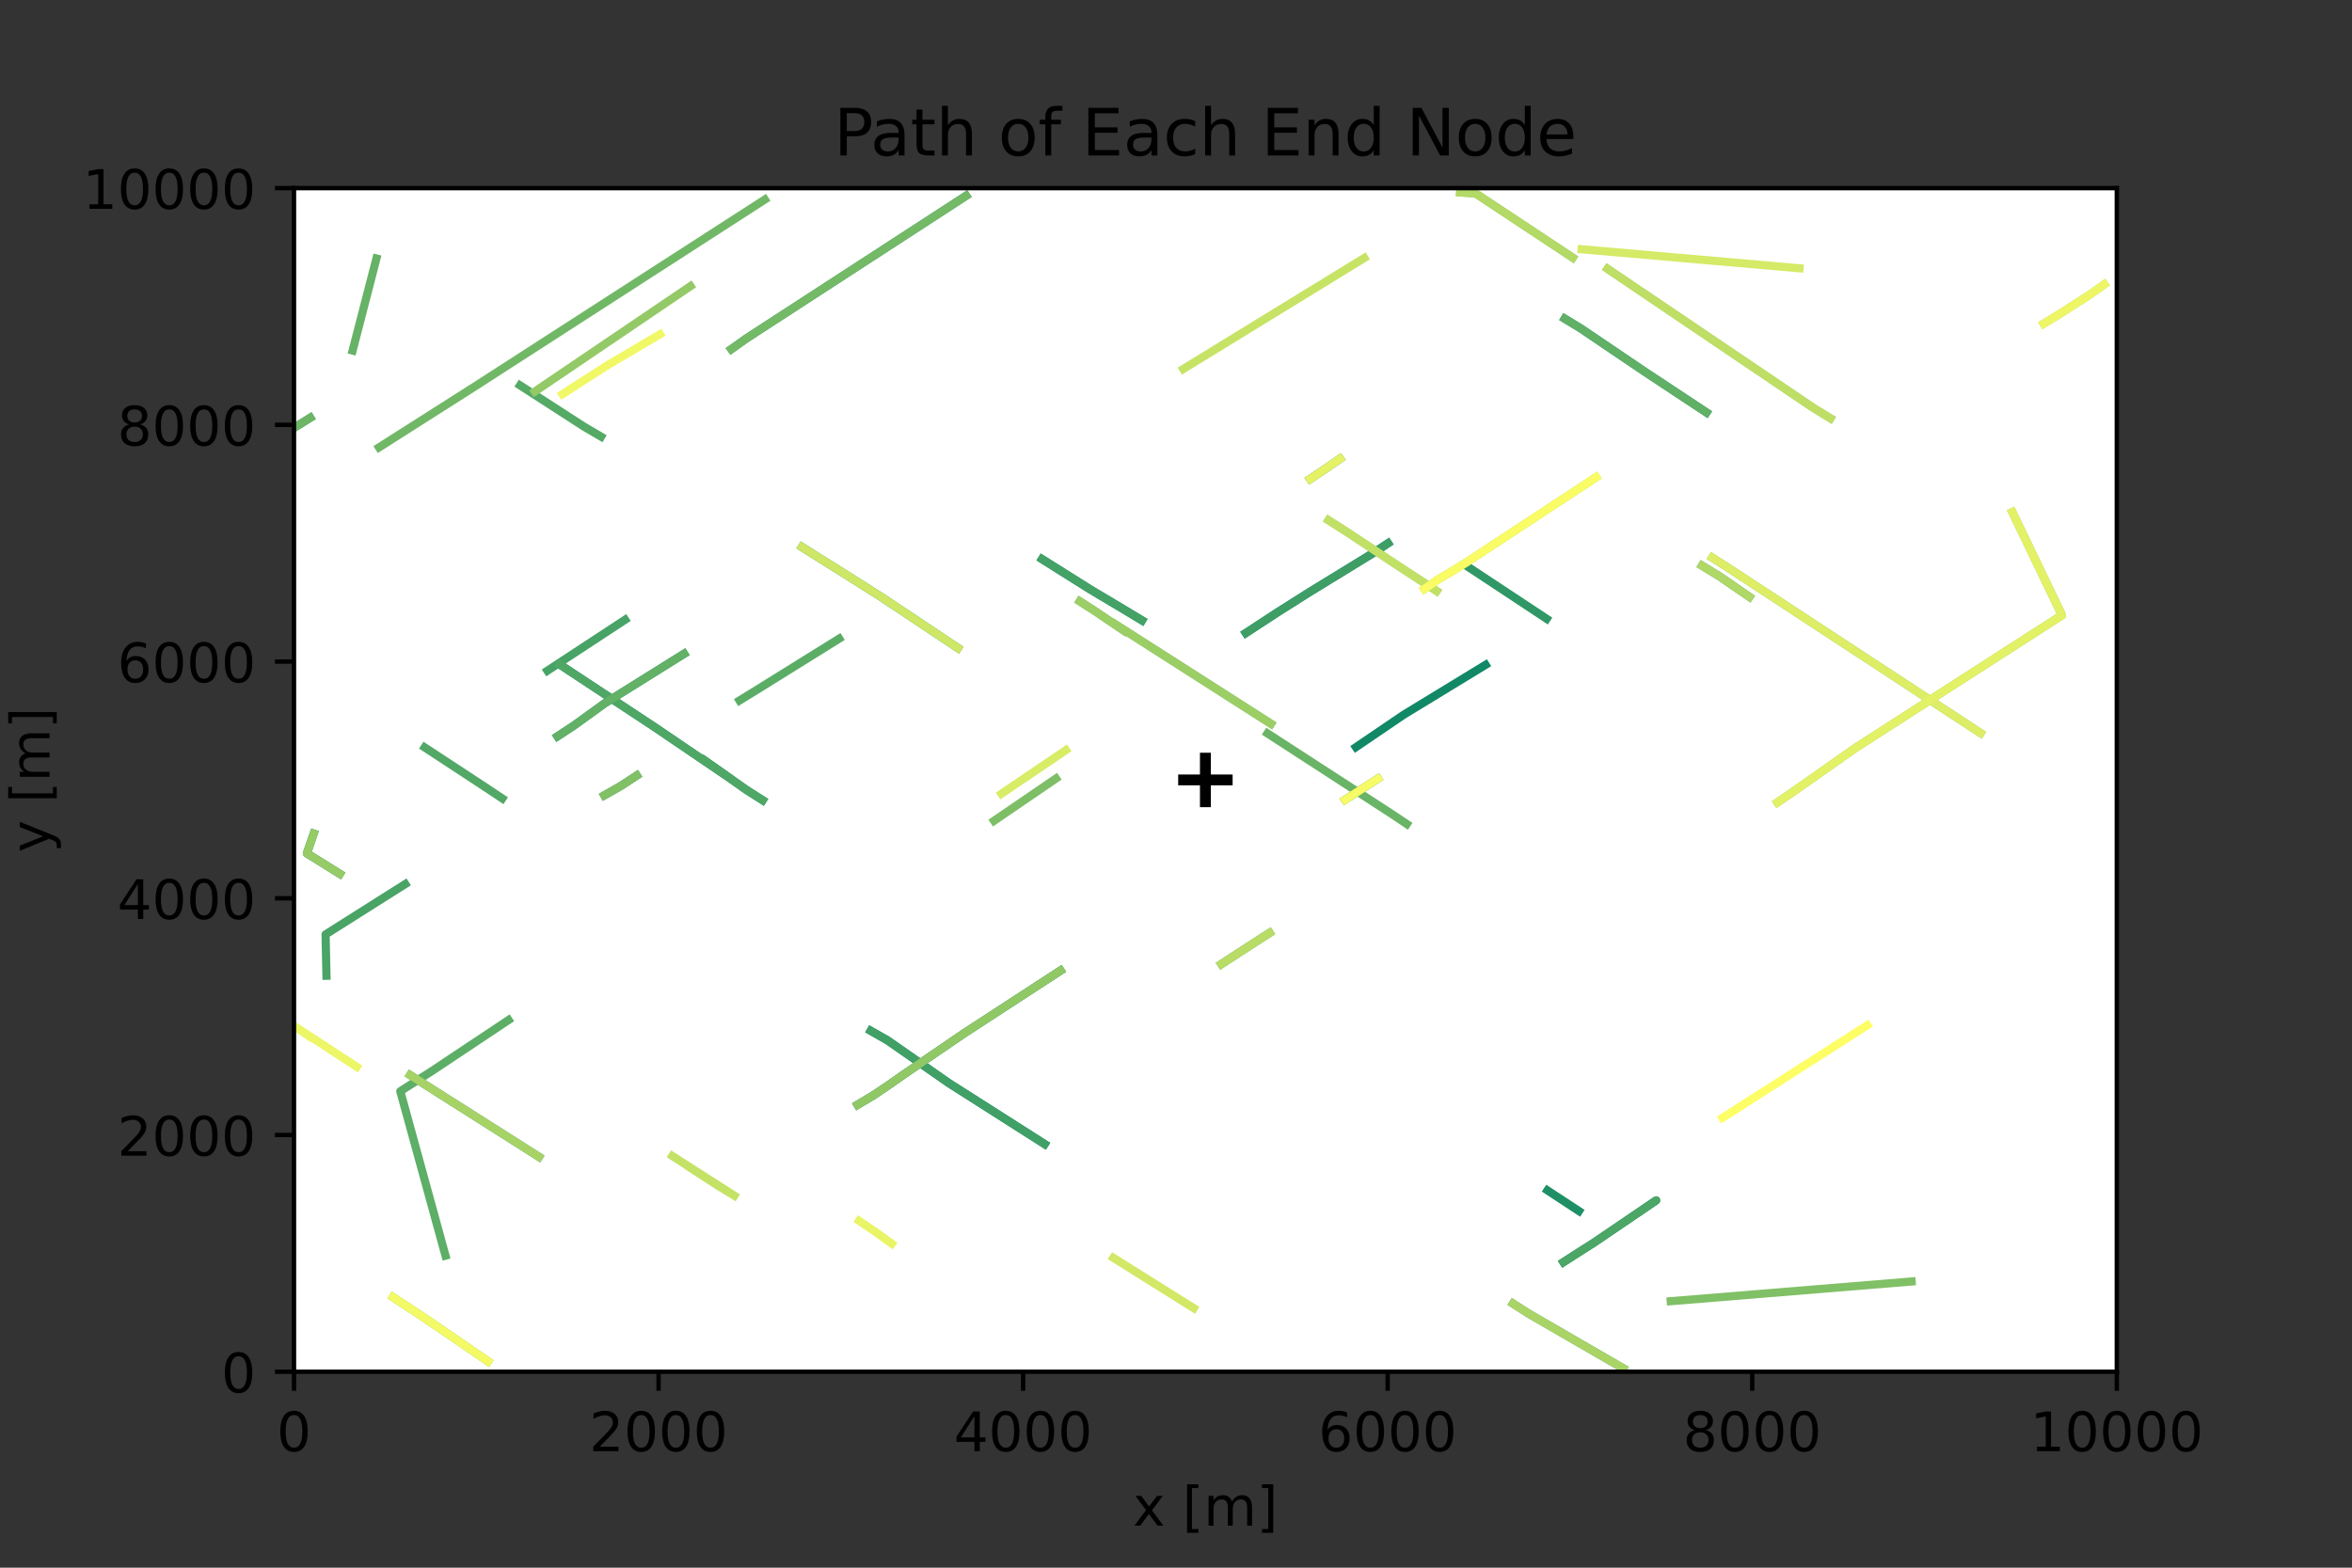<?xml version="1.0" encoding="utf-8" standalone="no"?>
<!DOCTYPE svg PUBLIC "-//W3C//DTD SVG 1.1//EN"
  "http://www.w3.org/Graphics/SVG/1.1/DTD/svg11.dtd">
<!-- Created with matplotlib (https://matplotlib.org/) -->
<svg height="288pt" version="1.1" viewBox="0 0 432 288" width="432pt" xmlns="http://www.w3.org/2000/svg" xmlns:xlink="http://www.w3.org/1999/xlink">
 <rect x="0" y="0" width="432" height="288" fill="#333333" stroke="none"/>
 <defs>
  <style type="text/css">*{stroke-linecap:butt;stroke-linejoin:round;}</style>
 </defs>
 <g id="figure_1">
  <g id="patch_1">
   <path d="M 0 288 
L 432 288 
L 432 0 
L 0 0 
z
" style="fill:none;"/>
  </g>
  <g id="axes_1">
   <g id="patch_2">
    <path d="M 54 252 
L 388.8 252 
L 388.8 34.56 
L 54 34.56 
z
" style="fill:#ffffff;"/>
   </g>
   <g id="matplotlib.axis_1">
    <g id="xtick_1">
     <g id="line2d_1">
      <defs>
       <path d="M 0 0 
L 0 3.5 
" id="m1cddcc1c2b" style="stroke:#000000;stroke-width:0.8;"/>
      </defs>
      <g>
       <use style="stroke:#000000;stroke-width:0.8;" x="54" xlink:href="#m1cddcc1c2b" y="252"/>
      </g>
     </g>
     <g id="text_1">
      <!-- 0 -->
      <g transform="translate(50.819 266.598)scale(0.1 -0.1)">
       <defs>
        <path d="M 31.781 66.406 
Q 24.172 66.406 20.328 58.906 
Q 16.5 51.422 16.5 36.375 
Q 16.5 21.391 20.328 13.891 
Q 24.172 6.391 31.781 6.391 
Q 39.453 6.391 43.281 13.891 
Q 47.125 21.391 47.125 36.375 
Q 47.125 51.422 43.281 58.906 
Q 39.453 66.406 31.781 66.406 
z
M 31.781 74.219 
Q 44.047 74.219 50.516 64.516 
Q 56.984 54.828 56.984 36.375 
Q 56.984 17.969 50.516 8.266 
Q 44.047 -1.422 31.781 -1.422 
Q 19.531 -1.422 13.062 8.266 
Q 6.594 17.969 6.594 36.375 
Q 6.594 54.828 13.062 64.516 
Q 19.531 74.219 31.781 74.219 
z
" id="DejaVuSans-48"/>
       </defs>
       <use xlink:href="#DejaVuSans-48"/>
      </g>
     </g>
    </g>
    <g id="xtick_2">
     <g id="line2d_2">
      <g>
       <use style="stroke:#000000;stroke-width:0.8;" x="120.96" xlink:href="#m1cddcc1c2b" y="252"/>
      </g>
     </g>
     <g id="text_2">
      <!-- 2000 -->
      <g transform="translate(108.235 266.598)scale(0.1 -0.1)">
       <defs>
        <path d="M 19.188 8.297 
L 53.609 8.297 
L 53.609 0 
L 7.328 0 
L 7.328 8.297 
Q 12.938 14.109 22.625 23.891 
Q 32.328 33.688 34.812 36.531 
Q 39.547 41.844 41.422 45.531 
Q 43.312 49.219 43.312 52.781 
Q 43.312 58.594 39.234 62.25 
Q 35.156 65.922 28.609 65.922 
Q 23.969 65.922 18.812 64.312 
Q 13.672 62.703 7.812 59.422 
L 7.812 69.391 
Q 13.766 71.781 18.938 73 
Q 24.125 74.219 28.422 74.219 
Q 39.75 74.219 46.484 68.547 
Q 53.219 62.891 53.219 53.422 
Q 53.219 48.922 51.531 44.891 
Q 49.859 40.875 45.406 35.406 
Q 44.188 33.984 37.641 27.219 
Q 31.109 20.453 19.188 8.297 
z
" id="DejaVuSans-50"/>
       </defs>
       <use xlink:href="#DejaVuSans-50"/>
       <use x="63.623" xlink:href="#DejaVuSans-48"/>
       <use x="127.246" xlink:href="#DejaVuSans-48"/>
       <use x="190.869" xlink:href="#DejaVuSans-48"/>
      </g>
     </g>
    </g>
    <g id="xtick_3">
     <g id="line2d_3">
      <g>
       <use style="stroke:#000000;stroke-width:0.8;" x="187.92" xlink:href="#m1cddcc1c2b" y="252"/>
      </g>
     </g>
     <g id="text_3">
      <!-- 4000 -->
      <g transform="translate(175.195 266.598)scale(0.1 -0.1)">
       <defs>
        <path d="M 37.797 64.312 
L 12.891 25.391 
L 37.797 25.391 
z
M 35.203 72.906 
L 47.609 72.906 
L 47.609 25.391 
L 58.016 25.391 
L 58.016 17.188 
L 47.609 17.188 
L 47.609 0 
L 37.797 0 
L 37.797 17.188 
L 4.891 17.188 
L 4.891 26.703 
z
" id="DejaVuSans-52"/>
       </defs>
       <use xlink:href="#DejaVuSans-52"/>
       <use x="63.623" xlink:href="#DejaVuSans-48"/>
       <use x="127.246" xlink:href="#DejaVuSans-48"/>
       <use x="190.869" xlink:href="#DejaVuSans-48"/>
      </g>
     </g>
    </g>
    <g id="xtick_4">
     <g id="line2d_4">
      <g>
       <use style="stroke:#000000;stroke-width:0.8;" x="254.88" xlink:href="#m1cddcc1c2b" y="252"/>
      </g>
     </g>
     <g id="text_4">
      <!-- 6000 -->
      <g transform="translate(242.155 266.598)scale(0.1 -0.1)">
       <defs>
        <path d="M 33.016 40.375 
Q 26.375 40.375 22.484 35.828 
Q 18.609 31.297 18.609 23.391 
Q 18.609 15.531 22.484 10.953 
Q 26.375 6.391 33.016 6.391 
Q 39.656 6.391 43.531 10.953 
Q 47.406 15.531 47.406 23.391 
Q 47.406 31.297 43.531 35.828 
Q 39.656 40.375 33.016 40.375 
z
M 52.594 71.297 
L 52.594 62.312 
Q 48.875 64.062 45.094 64.984 
Q 41.312 65.922 37.594 65.922 
Q 27.828 65.922 22.672 59.328 
Q 17.531 52.734 16.797 39.406 
Q 19.672 43.656 24.016 45.922 
Q 28.375 48.188 33.594 48.188 
Q 44.578 48.188 50.953 41.516 
Q 57.328 34.859 57.328 23.391 
Q 57.328 12.156 50.688 5.359 
Q 44.047 -1.422 33.016 -1.422 
Q 20.359 -1.422 13.672 8.266 
Q 6.984 17.969 6.984 36.375 
Q 6.984 53.656 15.188 63.938 
Q 23.391 74.219 37.203 74.219 
Q 40.922 74.219 44.703 73.484 
Q 48.484 72.75 52.594 71.297 
z
" id="DejaVuSans-54"/>
       </defs>
       <use xlink:href="#DejaVuSans-54"/>
       <use x="63.623" xlink:href="#DejaVuSans-48"/>
       <use x="127.246" xlink:href="#DejaVuSans-48"/>
       <use x="190.869" xlink:href="#DejaVuSans-48"/>
      </g>
     </g>
    </g>
    <g id="xtick_5">
     <g id="line2d_5">
      <g>
       <use style="stroke:#000000;stroke-width:0.8;" x="321.84" xlink:href="#m1cddcc1c2b" y="252"/>
      </g>
     </g>
     <g id="text_5">
      <!-- 8000 -->
      <g transform="translate(309.115 266.598)scale(0.1 -0.1)">
       <defs>
        <path d="M 31.781 34.625 
Q 24.75 34.625 20.719 30.859 
Q 16.703 27.094 16.703 20.516 
Q 16.703 13.922 20.719 10.156 
Q 24.75 6.391 31.781 6.391 
Q 38.812 6.391 42.859 10.172 
Q 46.922 13.969 46.922 20.516 
Q 46.922 27.094 42.891 30.859 
Q 38.875 34.625 31.781 34.625 
z
M 21.922 38.812 
Q 15.578 40.375 12.031 44.719 
Q 8.5 49.078 8.5 55.328 
Q 8.5 64.062 14.719 69.141 
Q 20.953 74.219 31.781 74.219 
Q 42.672 74.219 48.875 69.141 
Q 55.078 64.062 55.078 55.328 
Q 55.078 49.078 51.531 44.719 
Q 48 40.375 41.703 38.812 
Q 48.828 37.156 52.797 32.312 
Q 56.781 27.484 56.781 20.516 
Q 56.781 9.906 50.312 4.234 
Q 43.844 -1.422 31.781 -1.422 
Q 19.734 -1.422 13.25 4.234 
Q 6.781 9.906 6.781 20.516 
Q 6.781 27.484 10.781 32.312 
Q 14.797 37.156 21.922 38.812 
z
M 18.312 54.391 
Q 18.312 48.734 21.844 45.562 
Q 25.391 42.391 31.781 42.391 
Q 38.141 42.391 41.719 45.562 
Q 45.312 48.734 45.312 54.391 
Q 45.312 60.062 41.719 63.234 
Q 38.141 66.406 31.781 66.406 
Q 25.391 66.406 21.844 63.234 
Q 18.312 60.062 18.312 54.391 
z
" id="DejaVuSans-56"/>
       </defs>
       <use xlink:href="#DejaVuSans-56"/>
       <use x="63.623" xlink:href="#DejaVuSans-48"/>
       <use x="127.246" xlink:href="#DejaVuSans-48"/>
       <use x="190.869" xlink:href="#DejaVuSans-48"/>
      </g>
     </g>
    </g>
    <g id="xtick_6">
     <g id="line2d_6">
      <g>
       <use style="stroke:#000000;stroke-width:0.8;" x="388.8" xlink:href="#m1cddcc1c2b" y="252"/>
      </g>
     </g>
     <g id="text_6">
      <!-- 10000 -->
      <g transform="translate(372.894 266.598)scale(0.1 -0.1)">
       <defs>
        <path d="M 12.406 8.297 
L 28.516 8.297 
L 28.516 63.922 
L 10.984 60.406 
L 10.984 69.391 
L 28.422 72.906 
L 38.281 72.906 
L 38.281 8.297 
L 54.391 8.297 
L 54.391 0 
L 12.406 0 
z
" id="DejaVuSans-49"/>
       </defs>
       <use xlink:href="#DejaVuSans-49"/>
       <use x="63.623" xlink:href="#DejaVuSans-48"/>
       <use x="127.246" xlink:href="#DejaVuSans-48"/>
       <use x="190.869" xlink:href="#DejaVuSans-48"/>
       <use x="254.492" xlink:href="#DejaVuSans-48"/>
      </g>
     </g>
    </g>
    <g id="text_7">
     <!-- x [m] -->
     <g transform="translate(208.08 280.277)scale(0.1 -0.1)">
      <defs>
       <path d="M 54.891 54.688 
L 35.109 28.078 
L 55.906 0 
L 45.312 0 
L 29.391 21.484 
L 13.484 0 
L 2.875 0 
L 24.125 28.609 
L 4.688 54.688 
L 15.281 54.688 
L 29.781 35.203 
L 44.281 54.688 
z
" id="DejaVuSans-120"/>
       <path id="DejaVuSans-32"/>
       <path d="M 8.594 75.984 
L 29.297 75.984 
L 29.297 69 
L 17.578 69 
L 17.578 -6.203 
L 29.297 -6.203 
L 29.297 -13.188 
L 8.594 -13.188 
z
" id="DejaVuSans-91"/>
       <path d="M 52 44.188 
Q 55.375 50.25 60.062 53.125 
Q 64.75 56 71.094 56 
Q 79.641 56 84.281 50.016 
Q 88.922 44.047 88.922 33.016 
L 88.922 0 
L 79.891 0 
L 79.891 32.719 
Q 79.891 40.578 77.094 44.375 
Q 74.312 48.188 68.609 48.188 
Q 61.625 48.188 57.562 43.547 
Q 53.516 38.922 53.516 30.906 
L 53.516 0 
L 44.484 0 
L 44.484 32.719 
Q 44.484 40.625 41.703 44.406 
Q 38.922 48.188 33.109 48.188 
Q 26.219 48.188 22.156 43.531 
Q 18.109 38.875 18.109 30.906 
L 18.109 0 
L 9.078 0 
L 9.078 54.688 
L 18.109 54.688 
L 18.109 46.188 
Q 21.188 51.219 25.484 53.609 
Q 29.781 56 35.688 56 
Q 41.656 56 45.828 52.969 
Q 50 49.953 52 44.188 
z
" id="DejaVuSans-109"/>
       <path d="M 30.422 75.984 
L 30.422 -13.188 
L 9.719 -13.188 
L 9.719 -6.203 
L 21.391 -6.203 
L 21.391 69 
L 9.719 69 
L 9.719 75.984 
z
" id="DejaVuSans-93"/>
      </defs>
      <use xlink:href="#DejaVuSans-120"/>
      <use x="59.18" xlink:href="#DejaVuSans-32"/>
      <use x="90.967" xlink:href="#DejaVuSans-91"/>
      <use x="129.98" xlink:href="#DejaVuSans-109"/>
      <use x="227.393" xlink:href="#DejaVuSans-93"/>
     </g>
    </g>
   </g>
   <g id="matplotlib.axis_2">
    <g id="ytick_1">
     <g id="line2d_7">
      <defs>
       <path d="M 0 0 
L -3.5 0 
" id="m65f4ce3043" style="stroke:#000000;stroke-width:0.8;"/>
      </defs>
      <g>
       <use style="stroke:#000000;stroke-width:0.8;" x="54" xlink:href="#m65f4ce3043" y="252"/>
      </g>
     </g>
     <g id="text_8">
      <!-- 0 -->
      <g transform="translate(40.638 255.799)scale(0.1 -0.1)">
       <use xlink:href="#DejaVuSans-48"/>
      </g>
     </g>
    </g>
    <g id="ytick_2">
     <g id="line2d_8">
      <g>
       <use style="stroke:#000000;stroke-width:0.8;" x="54" xlink:href="#m65f4ce3043" y="208.512"/>
      </g>
     </g>
     <g id="text_9">
      <!-- 2000 -->
      <g transform="translate(21.55 212.311)scale(0.1 -0.1)">
       <use xlink:href="#DejaVuSans-50"/>
       <use x="63.623" xlink:href="#DejaVuSans-48"/>
       <use x="127.246" xlink:href="#DejaVuSans-48"/>
       <use x="190.869" xlink:href="#DejaVuSans-48"/>
      </g>
     </g>
    </g>
    <g id="ytick_3">
     <g id="line2d_9">
      <g>
       <use style="stroke:#000000;stroke-width:0.8;" x="54" xlink:href="#m65f4ce3043" y="165.024"/>
      </g>
     </g>
     <g id="text_10">
      <!-- 4000 -->
      <g transform="translate(21.55 168.823)scale(0.1 -0.1)">
       <use xlink:href="#DejaVuSans-52"/>
       <use x="63.623" xlink:href="#DejaVuSans-48"/>
       <use x="127.246" xlink:href="#DejaVuSans-48"/>
       <use x="190.869" xlink:href="#DejaVuSans-48"/>
      </g>
     </g>
    </g>
    <g id="ytick_4">
     <g id="line2d_10">
      <g>
       <use style="stroke:#000000;stroke-width:0.8;" x="54" xlink:href="#m65f4ce3043" y="121.536"/>
      </g>
     </g>
     <g id="text_11">
      <!-- 6000 -->
      <g transform="translate(21.55 125.335)scale(0.1 -0.1)">
       <use xlink:href="#DejaVuSans-54"/>
       <use x="63.623" xlink:href="#DejaVuSans-48"/>
       <use x="127.246" xlink:href="#DejaVuSans-48"/>
       <use x="190.869" xlink:href="#DejaVuSans-48"/>
      </g>
     </g>
    </g>
    <g id="ytick_5">
     <g id="line2d_11">
      <g>
       <use style="stroke:#000000;stroke-width:0.8;" x="54" xlink:href="#m65f4ce3043" y="78.048"/>
      </g>
     </g>
     <g id="text_12">
      <!-- 8000 -->
      <g transform="translate(21.55 81.847)scale(0.1 -0.1)">
       <use xlink:href="#DejaVuSans-56"/>
       <use x="63.623" xlink:href="#DejaVuSans-48"/>
       <use x="127.246" xlink:href="#DejaVuSans-48"/>
       <use x="190.869" xlink:href="#DejaVuSans-48"/>
      </g>
     </g>
    </g>
    <g id="ytick_6">
     <g id="line2d_12">
      <g>
       <use style="stroke:#000000;stroke-width:0.8;" x="54" xlink:href="#m65f4ce3043" y="34.56"/>
      </g>
     </g>
     <g id="text_13">
      <!-- 10000 -->
      <g transform="translate(15.188 38.359)scale(0.1 -0.1)">
       <use xlink:href="#DejaVuSans-49"/>
       <use x="63.623" xlink:href="#DejaVuSans-48"/>
       <use x="127.246" xlink:href="#DejaVuSans-48"/>
       <use x="190.869" xlink:href="#DejaVuSans-48"/>
       <use x="254.492" xlink:href="#DejaVuSans-48"/>
      </g>
     </g>
    </g>
    <g id="text_14">
     <!-- y [m] -->
     <g transform="translate(9.108 156.6)rotate(-90)scale(0.1 -0.1)">
      <defs>
       <path d="M 32.172 -5.078 
Q 28.375 -14.844 24.75 -17.812 
Q 21.141 -20.797 15.094 -20.797 
L 7.906 -20.797 
L 7.906 -13.281 
L 13.188 -13.281 
Q 16.891 -13.281 18.938 -11.516 
Q 21 -9.766 23.484 -3.219 
L 25.094 0.875 
L 2.984 54.688 
L 12.5 54.688 
L 29.594 11.922 
L 46.688 54.688 
L 56.203 54.688 
z
" id="DejaVuSans-121"/>
      </defs>
      <use xlink:href="#DejaVuSans-121"/>
      <use x="59.18" xlink:href="#DejaVuSans-32"/>
      <use x="90.967" xlink:href="#DejaVuSans-91"/>
      <use x="129.98" xlink:href="#DejaVuSans-109"/>
      <use x="227.393" xlink:href="#DejaVuSans-93"/>
     </g>
    </g>
   </g>
   <g id="line2d_13">
    <path clip-path="url(#pd6a5c7b642)" d="M 254.937 99.809 
L 252.218 101.603 
L 240.715 108.653 
L 234.708 112.449 
L 228.833 116.291 
" style="fill:none;stroke:#008066;stroke-linecap:square;stroke-width:1.5;"/>
   </g>
   <g id="line2d_14">
    <path clip-path="url(#pd6a5c7b642)" d="M 209.752 113.969 
L 206.538 112.032 
L 200.294 108.309 
L 191.395 102.717 
" style="fill:none;stroke:#028066;stroke-linecap:square;stroke-width:1.5;"/>
   </g>
   <g id="line2d_15">
    <path clip-path="url(#pd6a5c7b642)" d="M 159.927 189.369 
L 162.984 191.104 
L 174.25 198.956 
L 191.867 210.178 
L 191.867 210.178 
L 191.867 210.178 
L 191.867 210.178 
L 191.867 210.178 
L 191.867 210.178 
L 191.867 210.178 
L 191.867 210.178 
L 191.867 210.178 
L 191.867 210.178 
L 191.867 210.178 
L 191.867 210.178 
L 191.867 210.178 
L 191.867 210.178 
L 191.867 210.178 
L 191.867 210.178 
L 191.867 210.178 
L 191.867 210.178 
L 191.867 210.178 
L 191.867 210.178 
L 191.867 210.178 
L 191.867 210.178 
L 191.867 210.178 
L 191.867 210.178 
L 191.867 210.178 
L 191.867 210.178 
L 191.867 210.178 
L 191.867 210.178 
L 191.867 210.178 
L 191.867 210.178 
L 191.867 210.178 
L 191.867 210.178 
L 191.867 210.178 
L 191.867 210.178 
L 191.867 210.178 
L 191.867 210.178 
L 191.867 210.178 
L 191.867 210.178 
L 191.867 210.178 
L 191.867 210.178 
L 191.867 210.178 
L 191.867 210.178 
L 191.867 210.178 
L 191.867 210.178 
L 191.867 210.178 
L 191.867 210.178 
L 191.867 210.178 
L 191.867 210.178 
L 191.867 210.178 
L 191.867 210.178 
L 191.867 210.178 
L 191.867 210.178 
L 191.867 210.178 
L 191.867 210.178 
L 191.867 210.178 
L 191.867 210.178 
L 191.867 210.178 
L 191.867 210.178 
L 191.867 210.178 
L 191.867 210.178 
L 191.867 210.178 
L 191.867 210.178 
L 191.867 210.178 
" style="fill:none;stroke:#058266;stroke-linecap:square;stroke-width:1.5;"/>
   </g>
   <g id="line2d_16">
    <path clip-path="url(#pd6a5c7b642)" d="M 140.074 147.003 
L 137.03 145.067 
L 128.965 139.368 
L 134.332 143.147 
L 120.321 133.628 
L 102.827 122.086 
L 102.827 122.086 
L 102.827 122.086 
L 102.827 122.086 
L 102.827 122.086 
L 102.827 122.086 
L 102.827 122.086 
L 102.827 122.086 
L 102.827 122.086 
L 102.827 122.086 
L 102.827 122.086 
L 102.827 122.086 
L 102.827 122.086 
L 102.827 122.086 
L 102.827 122.086 
L 102.827 122.086 
L 102.827 122.086 
L 102.827 122.086 
L 102.827 122.086 
L 102.827 122.086 
L 102.827 122.086 
L 102.827 122.086 
L 102.827 122.086 
L 102.827 122.086 
L 102.827 122.086 
L 102.827 122.086 
L 102.827 122.086 
L 102.827 122.086 
L 102.827 122.086 
L 102.827 122.086 
L 102.827 122.086 
L 102.827 122.086 
L 102.827 122.086 
L 102.827 122.086 
L 102.827 122.086 
L 102.827 122.086 
L 102.827 122.086 
L 102.827 122.086 
L 102.827 122.086 
L 102.827 122.086 
L 102.827 122.086 
L 102.827 122.086 
L 102.827 122.086 
L 102.827 122.086 
L 102.827 122.086 
L 102.827 122.086 
L 102.827 122.086 
L 102.827 122.086 
L 102.827 122.086 
L 102.827 122.086 
L 102.827 122.086 
L 102.827 122.086 
L 102.827 122.086 
L 102.827 122.086 
L 102.827 122.086 
L 102.827 122.086 
L 102.827 122.086 
L 102.827 122.086 
" style="fill:none;stroke:#088466;stroke-linecap:square;stroke-width:1.5;"/>
   </g>
   <g id="line2d_17">
    <path clip-path="url(#pd6a5c7b642)" d="M 157.524 202.952 
L 160.483 201.184 
L 163.111 199.414 
L 165.91 197.455 
L 177.116 189.806 
L 194.78 178.31 
L 194.78 178.31 
L 194.78 178.31 
L 194.78 178.31 
L 194.78 178.31 
L 194.78 178.31 
L 194.78 178.31 
L 194.78 178.31 
L 194.78 178.31 
L 194.78 178.31 
L 194.78 178.31 
L 194.78 178.31 
L 194.78 178.31 
L 194.78 178.31 
L 194.78 178.31 
L 194.78 178.31 
L 194.78 178.31 
L 194.78 178.31 
L 194.78 178.31 
L 194.78 178.31 
L 194.78 178.31 
L 194.78 178.31 
L 194.78 178.31 
L 194.78 178.31 
L 194.78 178.31 
L 194.78 178.31 
L 194.78 178.31 
L 194.78 178.31 
L 194.78 178.31 
L 194.78 178.31 
L 194.78 178.31 
L 194.78 178.31 
L 194.78 178.31 
L 194.78 178.31 
L 194.78 178.31 
L 194.78 178.31 
L 194.78 178.31 
L 194.78 178.31 
L 194.78 178.31 
L 194.78 178.31 
L 194.78 178.31 
L 194.78 178.31 
L 194.78 178.31 
L 194.78 178.31 
L 194.78 178.31 
L 194.78 178.31 
L 194.78 178.31 
L 194.78 178.31 
L 194.78 178.31 
L 194.78 178.31 
L 194.78 178.31 
L 194.78 178.31 
L 194.78 178.31 
L 194.78 178.31 
L 194.78 178.31 
L 194.78 178.31 
L 194.78 178.31 
L 194.78 178.31 
L 194.78 178.31 
" style="fill:none;stroke:#0b8566;stroke-linecap:square;stroke-width:1.5;"/>
   </g>
   <g id="line2d_18">
    <path clip-path="url(#pd6a5c7b642)" d="M 57.616 153.143 
L 56.367 156.772 
L 62.41 160.532 
" style="fill:none;stroke:#0e8666;stroke-linecap:square;stroke-width:1.5;"/>
   </g>
   <g id="line2d_19">
    <path clip-path="url(#pd6a5c7b642)" d="M 249.048 137.263 
L 257.806 131.316 
L 272.862 122.136 
L 272.862 122.136 
L 272.862 122.136 
L 272.862 122.136 
L 272.862 122.136 
L 272.862 122.136 
L 272.862 122.136 
L 272.862 122.136 
L 272.862 122.136 
L 272.862 122.136 
L 272.862 122.136 
L 272.862 122.136 
L 272.862 122.136 
L 272.862 122.136 
L 272.862 122.136 
L 272.862 122.136 
L 272.862 122.136 
L 272.862 122.136 
L 272.862 122.136 
L 272.862 122.136 
L 272.862 122.136 
L 272.862 122.136 
L 272.862 122.136 
L 272.862 122.136 
L 272.862 122.136 
L 272.862 122.136 
L 272.862 122.136 
L 272.862 122.136 
L 272.862 122.136 
L 272.862 122.136 
L 272.862 122.136 
L 272.862 122.136 
L 272.862 122.136 
L 272.862 122.136 
L 272.862 122.136 
L 272.862 122.136 
L 272.862 122.136 
L 272.862 122.136 
L 272.862 122.136 
L 272.862 122.136 
L 272.862 122.136 
L 272.862 122.136 
L 272.862 122.136 
L 272.862 122.136 
L 272.862 122.136 
L 272.862 122.136 
L 272.862 122.136 
L 272.862 122.136 
L 272.862 122.136 
L 272.862 122.136 
L 272.862 122.136 
L 272.862 122.136 
L 272.862 122.136 
L 272.862 122.136 
L 272.862 122.136 
L 272.862 122.136 
L 272.862 122.136 
L 272.862 122.136 
L 272.862 122.136 
" style="fill:none;stroke:#118866;stroke-linecap:square;stroke-width:1.5;"/>
   </g>
   <g id="line2d_20">
    <path clip-path="url(#pd6a5c7b642)" d="M 287.161 231.872 
L 289.91 230.104 
L 292.809 228.26 
L 304.189 220.526 
L 301.384 222.443 
" style="fill:none;stroke:#138966;stroke-linecap:square;stroke-width:1.5;"/>
   </g>
   <g id="line2d_21">
    <path clip-path="url(#pd6a5c7b642)" d="M 287.402 58.544 
L 290.342 60.333 
L 301.916 68.161 
L 313.433 75.778 
L 313.433 75.778 
L 313.433 75.778 
L 313.433 75.778 
L 313.433 75.778 
L 313.433 75.778 
" style="fill:none;stroke:#168a66;stroke-linecap:square;stroke-width:1.5;"/>
   </g>
   <g id="line2d_22">
    <path clip-path="url(#pd6a5c7b642)" d="M 102.399 135.27 
L 105.409 133.295 
L 111.067 129.205 
L 125.644 120.11 
L 125.644 120.11 
L 125.644 120.11 
L 125.644 120.11 
L 125.644 120.11 
L 125.644 120.11 
L 125.644 120.11 
L 125.644 120.11 
L 125.644 120.11 
L 125.644 120.11 
L 125.644 120.11 
L 125.644 120.11 
L 125.644 120.11 
L 125.644 120.11 
L 125.644 120.11 
L 125.644 120.11 
L 125.644 120.11 
L 125.644 120.11 
L 125.644 120.11 
L 125.644 120.11 
L 125.644 120.11 
L 125.644 120.11 
L 125.644 120.11 
L 125.644 120.11 
L 125.644 120.11 
L 125.644 120.11 
L 125.644 120.11 
L 125.644 120.11 
L 125.644 120.11 
L 125.644 120.11 
L 125.644 120.11 
L 125.644 120.11 
L 125.644 120.11 
L 125.644 120.11 
L 125.644 120.11 
L 125.644 120.11 
L 125.644 120.11 
L 125.644 120.11 
L 125.644 120.11 
L 125.644 120.11 
L 125.644 120.11 
L 125.644 120.11 
L 125.644 120.11 
L 125.644 120.11 
L 125.644 120.11 
L 125.644 120.11 
L 125.644 120.11 
L 125.644 120.11 
L 125.644 120.11 
L 125.644 120.11 
L 125.644 120.11 
L 125.644 120.11 
L 125.644 120.11 
L 125.644 120.11 
L 125.644 120.11 
L 125.644 120.11 
L 125.644 120.11 
L 125.644 120.11 
" style="fill:none;stroke:#198c66;stroke-linecap:square;stroke-width:1.5;"/>
   </g>
   <g id="line2d_23">
    <path clip-path="url(#pd6a5c7b642)" d="M 54.194 78.483 
L 56.98 76.748 
" style="fill:none;stroke:#1c8e66;stroke-linecap:square;stroke-width:1.5;"/>
   </g>
   <g id="line2d_24">
    <path clip-path="url(#pd6a5c7b642)" d="M 284.225 218.688 
L 290.011 222.485 
" style="fill:none;stroke:#1f8f66;stroke-linecap:square;stroke-width:1.5;"/>
   </g>
   <g id="line2d_25">
    <path clip-path="url(#pd6a5c7b642)" d="M 134.329 64.134 
L 137.101 62.168 
L 177.447 35.967 
L 177.447 35.967 
L 177.447 35.967 
L 177.447 35.967 
L 177.447 35.967 
L 177.447 35.967 
L 177.447 35.967 
L 177.447 35.967 
L 177.447 35.967 
L 177.447 35.967 
L 177.447 35.967 
L 177.447 35.967 
L 177.447 35.967 
L 177.447 35.967 
L 177.447 35.967 
L 177.447 35.967 
L 177.447 35.967 
L 177.447 35.967 
L 177.447 35.967 
L 177.447 35.967 
L 177.447 35.967 
L 177.447 35.967 
L 177.447 35.967 
L 177.447 35.967 
L 177.447 35.967 
L 177.447 35.967 
L 177.447 35.967 
L 177.447 35.967 
L 177.447 35.967 
L 177.447 35.967 
L 177.447 35.967 
L 177.447 35.967 
L 177.447 35.967 
L 177.447 35.967 
L 177.447 35.967 
L 177.447 35.967 
L 177.447 35.967 
L 177.447 35.967 
L 177.447 35.967 
L 177.447 35.967 
L 177.447 35.967 
L 177.447 35.967 
L 177.447 35.967 
L 177.447 35.967 
L 177.447 35.967 
L 177.447 35.967 
L 177.447 35.967 
L 177.447 35.967 
L 177.447 35.967 
L 177.447 35.967 
L 177.447 35.967 
L 177.447 35.967 
L 177.447 35.967 
" style="fill:none;stroke:#229066;stroke-linecap:square;stroke-width:1.5;"/>
   </g>
   <g id="line2d_26">
    <path clip-path="url(#pd6a5c7b642)" d="M 116.956 142.473 
L 114.026 144.389 
L 111.003 146.113 
" style="fill:none;stroke:#249266;stroke-linecap:square;stroke-width:1.5;"/>
   </g>
   <g id="line2d_27">
    <path clip-path="url(#pd6a5c7b642)" d="M 147.312 100.497 
L 150.175 102.31 
L 153.144 104.158 
L 161.986 109.751 
L 175.927 119.04 
" style="fill:none;stroke:#279366;stroke-linecap:square;stroke-width:1.5;"/>
   </g>
   <g id="line2d_28">
    <path clip-path="url(#pd6a5c7b642)" d="M 240.644 87.989 
L 243.48 86.093 
L 246.108 84.286 
" style="fill:none;stroke:#2a9466;stroke-linecap:square;stroke-width:1.5;"/>
   </g>
   <g id="line2d_29">
    <path clip-path="url(#pd6a5c7b642)" d="M 75.33 197.503 
L 78.176 199.321 
L 98.984 212.519 
L 98.984 212.519 
L 98.984 212.519 
L 98.984 212.519 
L 98.984 212.519 
L 98.984 212.519 
L 98.984 212.519 
L 98.984 212.519 
L 98.984 212.519 
L 98.984 212.519 
L 98.984 212.519 
L 98.984 212.519 
L 98.984 212.519 
L 98.984 212.519 
L 98.984 212.519 
L 98.984 212.519 
L 98.984 212.519 
L 98.984 212.519 
L 98.984 212.519 
L 98.984 212.519 
L 98.984 212.519 
L 98.984 212.519 
L 98.984 212.519 
L 98.984 212.519 
L 98.984 212.519 
L 98.984 212.519 
L 98.984 212.519 
L 98.984 212.519 
L 98.984 212.519 
L 98.984 212.519 
L 98.984 212.519 
L 98.984 212.519 
L 98.984 212.519 
L 98.984 212.519 
L 98.984 212.519 
L 98.984 212.519 
L 98.984 212.519 
L 98.984 212.519 
L 98.984 212.519 
L 98.984 212.519 
L 98.984 212.519 
L 98.984 212.519 
L 98.984 212.519 
L 98.984 212.519 
L 98.984 212.519 
L 98.984 212.519 
L 98.984 212.519 
L 98.984 212.519 
L 98.984 212.519 
L 98.984 212.519 
L 98.984 212.519 
L 98.984 212.519 
L 98.984 212.519 
L 98.984 212.519 
L 98.984 212.519 
L 98.984 212.519 
L 98.984 212.519 
L 98.984 212.519 
L 98.984 212.519 
L 98.984 212.519 
L 98.984 212.519 
L 98.984 212.519 
L 98.984 212.519 
L 98.984 212.519 
L 98.984 212.519 
L 98.984 212.519 
L 98.984 212.519 
L 98.984 212.519 
L 98.984 212.519 
L 98.984 212.519 
" style="fill:none;stroke:#2d9666;stroke-linecap:square;stroke-width:1.5;"/>
   </g>
   <g id="line2d_30">
    <path clip-path="url(#pd6a5c7b642)" d="M 284.081 113.682 
L 269.578 104.097 
" style="fill:none;stroke:#309866;stroke-linecap:square;stroke-width:1.5;"/>
   </g>
   <g id="line2d_31">
    <path clip-path="url(#pd6a5c7b642)" d="M 312.613 103.917 
L 315.797 105.859 
L 321.314 109.653 
" style="fill:none;stroke:#339966;stroke-linecap:square;stroke-width:1.5;"/>
   </g>
   <g id="line2d_32">
    <path clip-path="url(#pd6a5c7b642)" d="M 277.904 239.484 
L 280.804 241.341 
L 298.14 251.378 
L 298.14 251.378 
L 298.14 251.378 
L 298.14 251.378 
L 298.14 251.378 
L 298.14 251.378 
L 298.14 251.378 
L 298.14 251.378 
L 298.14 251.378 
L 298.14 251.378 
L 298.14 251.378 
L 298.14 251.378 
L 298.14 251.378 
L 298.14 251.378 
L 298.14 251.378 
L 298.14 251.378 
L 298.14 251.378 
L 298.14 251.378 
L 298.14 251.378 
L 298.14 251.378 
L 298.14 251.378 
L 298.14 251.378 
L 298.14 251.378 
L 298.14 251.378 
L 298.14 251.378 
L 298.14 251.378 
L 298.14 251.378 
L 298.14 251.378 
L 298.14 251.378 
L 298.14 251.378 
L 298.14 251.378 
L 298.14 251.378 
L 298.14 251.378 
L 298.14 251.378 
L 298.14 251.378 
L 298.14 251.378 
L 298.14 251.378 
L 298.14 251.378 
L 298.14 251.378 
L 298.14 251.378 
L 298.14 251.378 
L 298.14 251.378 
L 298.14 251.378 
L 298.14 251.378 
L 298.14 251.378 
L 298.14 251.378 
L 298.14 251.378 
L 298.14 251.378 
L 298.14 251.378 
L 298.14 251.378 
L 298.14 251.378 
L 298.14 251.378 
L 298.14 251.378 
L 298.14 251.378 
L 298.14 251.378 
L 298.14 251.378 
L 298.14 251.378 
L 298.14 251.378 
L 298.14 251.378 
L 298.14 251.378 
L 298.14 251.378 
L 298.14 251.378 
L 298.14 251.378 
L 298.14 251.378 
" style="fill:none;stroke:#369a66;stroke-linecap:square;stroke-width:1.5;"/>
   </g>
   <g id="line2d_33">
    <path clip-path="url(#pd6a5c7b642)" d="M 233.175 171.393 
L 230.249 173.271 
L 227.416 175.107 
L 224.34 177.116 
" style="fill:none;stroke:#389c66;stroke-linecap:square;stroke-width:1.5;"/>
   </g>
   <g id="line2d_34">
    <path clip-path="url(#pd6a5c7b642)" d="M 253.082 143.05 
L 247.042 146.935 
" style="fill:none;stroke:#3b9d66;stroke-linecap:square;stroke-width:1.5;"/>
   </g>
   <g id="line2d_35">
    <path clip-path="url(#pd6a5c7b642)" d="M 254.937 99.809 
L 252.218 101.603 
L 240.715 108.653 
L 234.708 112.449 
L 228.833 116.291 
" style="fill:none;stroke:#3e9e66;stroke-linecap:square;stroke-width:1.5;"/>
   </g>
   <g id="line2d_36">
    <path clip-path="url(#pd6a5c7b642)" d="M 159.927 189.369 
L 162.984 191.104 
L 174.25 198.956 
L 191.867 210.178 
L 191.867 210.178 
L 191.867 210.178 
L 191.867 210.178 
L 191.867 210.178 
L 191.867 210.178 
L 191.867 210.178 
L 191.867 210.178 
L 191.867 210.178 
L 191.867 210.178 
L 191.867 210.178 
L 191.867 210.178 
L 191.867 210.178 
L 191.867 210.178 
L 191.867 210.178 
L 191.867 210.178 
L 191.867 210.178 
L 191.867 210.178 
L 191.867 210.178 
L 191.867 210.178 
L 191.867 210.178 
L 191.867 210.178 
L 191.867 210.178 
L 191.867 210.178 
L 191.867 210.178 
L 191.867 210.178 
L 191.867 210.178 
L 191.867 210.178 
L 191.867 210.178 
L 191.867 210.178 
L 191.867 210.178 
L 191.867 210.178 
L 191.867 210.178 
L 191.867 210.178 
L 191.867 210.178 
L 191.867 210.178 
L 191.867 210.178 
L 191.867 210.178 
L 191.867 210.178 
L 191.867 210.178 
L 191.867 210.178 
L 191.867 210.178 
L 191.867 210.178 
L 191.867 210.178 
L 191.867 210.178 
L 191.867 210.178 
L 191.867 210.178 
L 191.867 210.178 
L 191.867 210.178 
L 191.867 210.178 
L 191.867 210.178 
L 191.867 210.178 
L 191.867 210.178 
L 191.867 210.178 
L 191.867 210.178 
L 191.867 210.178 
L 191.867 210.178 
L 191.867 210.178 
L 191.867 210.178 
L 191.867 210.178 
L 191.867 210.178 
L 191.867 210.178 
L 191.867 210.178 
" style="fill:none;stroke:#41a066;stroke-linecap:square;stroke-width:1.5;"/>
   </g>
   <g id="line2d_37">
    <path clip-path="url(#pd6a5c7b642)" d="M 209.752 113.969 
L 206.538 112.032 
L 200.294 108.309 
L 191.395 102.717 
" style="fill:none;stroke:#44a266;stroke-linecap:square;stroke-width:1.5;"/>
   </g>
   <g id="line2d_38">
    <path clip-path="url(#pd6a5c7b642)" d="M 114.81 113.852 
L 100.547 123.212 
" style="fill:none;stroke:#47a366;stroke-linecap:square;stroke-width:1.5;"/>
   </g>
   <g id="line2d_39">
    <path clip-path="url(#pd6a5c7b642)" d="M 59.963 179.258 
L 59.799 171.665 
L 74.436 162.408 
L 74.436 162.408 
L 74.436 162.408 
L 74.436 162.408 
L 74.436 162.408 
L 74.436 162.408 
L 74.436 162.408 
L 74.436 162.408 
L 74.436 162.408 
L 74.436 162.408 
L 74.436 162.408 
L 74.436 162.408 
L 74.436 162.408 
L 74.436 162.408 
L 74.436 162.408 
L 74.436 162.408 
L 74.436 162.408 
L 74.436 162.408 
L 74.436 162.408 
L 74.436 162.408 
L 74.436 162.408 
L 74.436 162.408 
L 74.436 162.408 
L 74.436 162.408 
L 74.436 162.408 
L 74.436 162.408 
L 74.436 162.408 
L 74.436 162.408 
L 74.436 162.408 
L 74.436 162.408 
L 74.436 162.408 
L 74.436 162.408 
L 74.436 162.408 
L 74.436 162.408 
L 74.436 162.408 
L 74.436 162.408 
L 74.436 162.408 
L 74.436 162.408 
L 74.436 162.408 
L 74.436 162.408 
L 74.436 162.408 
L 74.436 162.408 
L 74.436 162.408 
L 74.436 162.408 
L 74.436 162.408 
L 74.436 162.408 
L 74.436 162.408 
L 74.436 162.408 
L 74.436 162.408 
L 74.436 162.408 
L 74.436 162.408 
L 74.436 162.408 
L 74.436 162.408 
L 74.436 162.408 
" style="fill:none;stroke:#49a466;stroke-linecap:square;stroke-width:1.5;"/>
   </g>
   <g id="line2d_40">
    <path clip-path="url(#pd6a5c7b642)" d="M 287.161 231.872 
L 289.91 230.104 
L 292.809 228.26 
L 304.189 220.526 
L 301.384 222.443 
" style="fill:none;stroke:#4ca666;stroke-linecap:square;stroke-width:1.5;"/>
   </g>
   <g id="line2d_41">
    <path clip-path="url(#pd6a5c7b642)" d="M 140.074 147.003 
L 137.03 145.067 
L 128.965 139.368 
L 134.332 143.147 
L 120.321 133.628 
L 102.827 122.086 
L 102.827 122.086 
L 102.827 122.086 
L 102.827 122.086 
L 102.827 122.086 
L 102.827 122.086 
L 102.827 122.086 
L 102.827 122.086 
L 102.827 122.086 
L 102.827 122.086 
L 102.827 122.086 
L 102.827 122.086 
L 102.827 122.086 
L 102.827 122.086 
L 102.827 122.086 
L 102.827 122.086 
L 102.827 122.086 
L 102.827 122.086 
L 102.827 122.086 
L 102.827 122.086 
L 102.827 122.086 
L 102.827 122.086 
L 102.827 122.086 
L 102.827 122.086 
L 102.827 122.086 
L 102.827 122.086 
L 102.827 122.086 
L 102.827 122.086 
L 102.827 122.086 
L 102.827 122.086 
L 102.827 122.086 
L 102.827 122.086 
L 102.827 122.086 
L 102.827 122.086 
L 102.827 122.086 
L 102.827 122.086 
L 102.827 122.086 
L 102.827 122.086 
L 102.827 122.086 
L 102.827 122.086 
L 102.827 122.086 
L 102.827 122.086 
L 102.827 122.086 
L 102.827 122.086 
L 102.827 122.086 
L 102.827 122.086 
L 102.827 122.086 
L 102.827 122.086 
L 102.827 122.086 
L 102.827 122.086 
L 102.827 122.086 
L 102.827 122.086 
L 102.827 122.086 
L 102.827 122.086 
L 102.827 122.086 
L 102.827 122.086 
L 102.827 122.086 
L 102.827 122.086 
" style="fill:none;stroke:#4fa766;stroke-linecap:square;stroke-width:1.5;"/>
   </g>
   <g id="line2d_42">
    <path clip-path="url(#pd6a5c7b642)" d="M 78.002 137.303 
L 89.362 144.759 
L 92.261 146.689 
" style="fill:none;stroke:#52a866;stroke-linecap:square;stroke-width:1.5;"/>
   </g>
   <g id="line2d_43">
    <path clip-path="url(#pd6a5c7b642)" d="M 95.515 70.792 
L 107.253 78.37 
L 110.4 80.22 
" style="fill:none;stroke:#55aa66;stroke-linecap:square;stroke-width:1.5;"/>
   </g>
   <g id="line2d_44">
    <path clip-path="url(#pd6a5c7b642)" d="M 157.524 202.952 
L 160.483 201.184 
L 163.111 199.414 
L 165.91 197.455 
L 177.116 189.806 
L 194.78 178.31 
L 194.78 178.31 
L 194.78 178.31 
L 194.78 178.31 
L 194.78 178.31 
L 194.78 178.31 
L 194.78 178.31 
L 194.78 178.31 
L 194.78 178.31 
L 194.78 178.31 
L 194.78 178.31 
L 194.78 178.31 
L 194.78 178.31 
L 194.78 178.31 
L 194.78 178.31 
L 194.78 178.31 
L 194.78 178.31 
L 194.78 178.31 
L 194.78 178.31 
L 194.78 178.31 
L 194.78 178.31 
L 194.78 178.31 
L 194.78 178.31 
L 194.78 178.31 
L 194.78 178.31 
L 194.78 178.31 
L 194.78 178.31 
L 194.78 178.31 
L 194.78 178.31 
L 194.78 178.31 
L 194.78 178.31 
L 194.78 178.31 
L 194.78 178.31 
L 194.78 178.31 
L 194.78 178.31 
L 194.78 178.31 
L 194.78 178.31 
L 194.78 178.31 
L 194.78 178.31 
L 194.78 178.31 
L 194.78 178.31 
L 194.78 178.31 
L 194.78 178.31 
L 194.78 178.31 
L 194.78 178.31 
L 194.78 178.31 
L 194.78 178.31 
L 194.78 178.31 
L 194.78 178.31 
L 194.78 178.31 
L 194.78 178.31 
L 194.78 178.31 
L 194.78 178.31 
L 194.78 178.31 
L 194.78 178.31 
L 194.78 178.31 
L 194.78 178.31 
L 194.78 178.31 
L 194.78 178.31 
" style="fill:none;stroke:#58ac66;stroke-linecap:square;stroke-width:1.5;"/>
   </g>
   <g id="line2d_45">
    <path clip-path="url(#pd6a5c7b642)" d="M 154.132 117.324 
L 139.093 126.678 
L 135.832 128.685 
" style="fill:none;stroke:#5bad66;stroke-linecap:square;stroke-width:1.5;"/>
   </g>
   <g id="line2d_46">
    <path clip-path="url(#pd6a5c7b642)" d="M 93.399 187.392 
L 79.314 196.772 
L 73.522 200.473 
L 81.822 230.671 
" style="fill:none;stroke:#5dae66;stroke-linecap:square;stroke-width:1.5;"/>
   </g>
   <g id="line2d_47">
    <path clip-path="url(#pd6a5c7b642)" d="M 287.402 58.544 
L 290.342 60.333 
L 301.916 68.161 
L 313.433 75.778 
L 313.433 75.778 
L 313.433 75.778 
L 313.433 75.778 
L 313.433 75.778 
L 313.433 75.778 
" style="fill:none;stroke:#60b066;stroke-linecap:square;stroke-width:1.5;"/>
   </g>
   <g id="line2d_48">
    <path clip-path="url(#pd6a5c7b642)" d="M 102.399 135.27 
L 105.409 133.295 
L 111.067 129.205 
L 125.644 120.11 
L 125.644 120.11 
L 125.644 120.11 
L 125.644 120.11 
L 125.644 120.11 
L 125.644 120.11 
L 125.644 120.11 
L 125.644 120.11 
L 125.644 120.11 
L 125.644 120.11 
L 125.644 120.11 
L 125.644 120.11 
L 125.644 120.11 
L 125.644 120.11 
L 125.644 120.11 
L 125.644 120.11 
L 125.644 120.11 
L 125.644 120.11 
L 125.644 120.11 
L 125.644 120.11 
L 125.644 120.11 
L 125.644 120.11 
L 125.644 120.11 
L 125.644 120.11 
L 125.644 120.11 
L 125.644 120.11 
L 125.644 120.11 
L 125.644 120.11 
L 125.644 120.11 
L 125.644 120.11 
L 125.644 120.11 
L 125.644 120.11 
L 125.644 120.11 
L 125.644 120.11 
L 125.644 120.11 
L 125.644 120.11 
L 125.644 120.11 
L 125.644 120.11 
L 125.644 120.11 
L 125.644 120.11 
L 125.644 120.11 
L 125.644 120.11 
L 125.644 120.11 
L 125.644 120.11 
L 125.644 120.11 
L 125.644 120.11 
L 125.644 120.11 
L 125.644 120.11 
L 125.644 120.11 
L 125.644 120.11 
L 125.644 120.11 
L 125.644 120.11 
L 125.644 120.11 
L 125.644 120.11 
L 125.644 120.11 
L 125.644 120.11 
L 125.644 120.11 
L 125.644 120.11 
" style="fill:none;stroke:#63b166;stroke-linecap:square;stroke-width:1.5;"/>
   </g>
   <g id="line2d_49">
    <path clip-path="url(#pd6a5c7b642)" d="M 64.767 64.401 
L 69.14 47.487 
L 69.14 47.487 
L 69.14 47.487 
L 69.14 47.487 
L 69.14 47.487 
L 69.14 47.487 
L 69.14 47.487 
L 69.14 47.487 
L 69.14 47.487 
L 69.14 47.487 
L 69.14 47.487 
L 69.14 47.487 
L 69.14 47.487 
L 69.14 47.487 
L 69.14 47.487 
L 69.14 47.487 
L 69.14 47.487 
L 69.14 47.487 
L 69.14 47.487 
L 69.14 47.487 
L 69.14 47.487 
L 69.14 47.487 
L 69.14 47.487 
L 69.14 47.487 
L 69.14 47.487 
L 69.14 47.487 
L 69.14 47.487 
L 69.14 47.487 
L 69.14 47.487 
L 69.14 47.487 
L 69.14 47.487 
L 69.14 47.487 
L 69.14 47.487 
L 69.14 47.487 
L 69.14 47.487 
L 69.14 47.487 
L 69.14 47.487 
L 69.14 47.487 
L 69.14 47.487 
L 69.14 47.487 
L 69.14 47.487 
L 69.14 47.487 
L 69.14 47.487 
L 69.14 47.487 
L 69.14 47.487 
L 69.14 47.487 
L 69.14 47.487 
L 69.14 47.487 
L 69.14 47.487 
L 69.14 47.487 
L 69.14 47.487 
L 69.14 47.487 
L 69.14 47.487 
L 69.14 47.487 
L 69.14 47.487 
L 69.14 47.487 
L 69.14 47.487 
L 69.14 47.487 
L 69.14 47.487 
L 69.14 47.487 
L 69.14 47.487 
L 69.14 47.487 
L 69.14 47.487 
L 69.14 47.487 
L 69.14 47.487 
L 69.14 47.487 
L 69.14 47.487 
L 69.14 47.487 
L 69.14 47.487 
" style="fill:none;stroke:#66b266;stroke-linecap:square;stroke-width:1.5;"/>
   </g>
   <g id="line2d_50">
    <path clip-path="url(#pd6a5c7b642)" d="M 258.389 151.382 
L 255.546 149.481 
L 232.8 134.735 
L 232.8 134.735 
L 232.8 134.735 
L 232.8 134.735 
L 232.8 134.735 
L 232.8 134.735 
L 232.8 134.735 
L 232.8 134.735 
L 232.8 134.735 
L 232.8 134.735 
L 232.8 134.735 
L 232.8 134.735 
L 232.8 134.735 
L 232.8 134.735 
L 232.8 134.735 
L 232.8 134.735 
L 232.8 134.735 
L 232.8 134.735 
L 232.8 134.735 
L 232.8 134.735 
L 232.8 134.735 
L 232.8 134.735 
L 232.8 134.735 
L 232.8 134.735 
L 232.8 134.735 
L 232.8 134.735 
L 232.8 134.735 
L 232.8 134.735 
L 232.8 134.735 
L 232.8 134.735 
L 232.8 134.735 
L 232.8 134.735 
L 232.8 134.735 
L 232.8 134.735 
L 232.8 134.735 
L 232.8 134.735 
L 232.8 134.735 
L 232.8 134.735 
L 232.8 134.735 
L 232.8 134.735 
L 232.8 134.735 
L 232.8 134.735 
L 232.8 134.735 
L 232.8 134.735 
L 232.8 134.735 
L 232.8 134.735 
L 232.8 134.735 
L 232.8 134.735 
L 232.8 134.735 
L 232.8 134.735 
L 232.8 134.735 
L 232.8 134.735 
L 232.8 134.735 
L 232.8 134.735 
L 232.8 134.735 
L 232.8 134.735 
L 232.8 134.735 
L 232.8 134.735 
" style="fill:none;stroke:#69b466;stroke-linecap:square;stroke-width:1.5;"/>
   </g>
   <g id="line2d_51">
    <path clip-path="url(#pd6a5c7b642)" d="M 198.329 110.475 
L 201.218 112.327 
L 206.87 116.15 
L 204.258 114.313 
L 233.433 132.96 
L 233.433 132.96 
L 233.433 132.96 
L 233.433 132.96 
L 233.433 132.96 
L 233.433 132.96 
L 233.433 132.96 
L 233.433 132.96 
L 233.433 132.96 
L 233.433 132.96 
L 233.433 132.96 
L 233.433 132.96 
L 233.433 132.96 
L 233.433 132.96 
L 233.433 132.96 
L 233.433 132.96 
L 233.433 132.96 
L 233.433 132.96 
L 233.433 132.96 
L 233.433 132.96 
L 233.433 132.96 
L 233.433 132.96 
L 233.433 132.96 
L 233.433 132.96 
L 233.433 132.96 
L 233.433 132.96 
L 233.433 132.96 
L 233.433 132.96 
L 233.433 132.96 
L 233.433 132.96 
L 233.433 132.96 
L 233.433 132.96 
L 233.433 132.96 
L 233.433 132.96 
L 233.433 132.96 
L 233.433 132.96 
L 233.433 132.96 
L 233.433 132.96 
L 233.433 132.96 
L 233.433 132.96 
L 233.433 132.96 
L 233.433 132.96 
L 233.433 132.96 
L 233.433 132.96 
L 233.433 132.96 
L 233.433 132.96 
L 233.433 132.96 
L 233.433 132.96 
L 233.433 132.96 
L 233.433 132.96 
L 233.433 132.96 
L 233.433 132.96 
L 233.433 132.96 
" style="fill:none;stroke:#6cb666;stroke-linecap:square;stroke-width:1.5;"/>
   </g>
   <g id="line2d_52">
    <path clip-path="url(#pd6a5c7b642)" d="M 54.194 78.483 
L 56.98 76.748 
" style="fill:none;stroke:#6eb666;stroke-linecap:square;stroke-width:1.5;"/>
   </g>
   <g id="line2d_53">
    <path clip-path="url(#pd6a5c7b642)" d="M 69.618 82.19 
L 87.326 70.927 
L 140.479 36.656 
" style="fill:none;stroke:#71b866;stroke-linecap:square;stroke-width:1.5;"/>
   </g>
   <g id="line2d_54">
    <path clip-path="url(#pd6a5c7b642)" d="M 134.329 64.134 
L 137.101 62.168 
L 177.447 35.967 
L 177.447 35.967 
L 177.447 35.967 
L 177.447 35.967 
L 177.447 35.967 
L 177.447 35.967 
L 177.447 35.967 
L 177.447 35.967 
L 177.447 35.967 
L 177.447 35.967 
L 177.447 35.967 
L 177.447 35.967 
L 177.447 35.967 
L 177.447 35.967 
L 177.447 35.967 
L 177.447 35.967 
L 177.447 35.967 
L 177.447 35.967 
L 177.447 35.967 
L 177.447 35.967 
L 177.447 35.967 
L 177.447 35.967 
L 177.447 35.967 
L 177.447 35.967 
L 177.447 35.967 
L 177.447 35.967 
L 177.447 35.967 
L 177.447 35.967 
L 177.447 35.967 
L 177.447 35.967 
L 177.447 35.967 
L 177.447 35.967 
L 177.447 35.967 
L 177.447 35.967 
L 177.447 35.967 
L 177.447 35.967 
L 177.447 35.967 
L 177.447 35.967 
L 177.447 35.967 
L 177.447 35.967 
L 177.447 35.967 
L 177.447 35.967 
L 177.447 35.967 
L 177.447 35.967 
L 177.447 35.967 
L 177.447 35.967 
L 177.447 35.967 
L 177.447 35.967 
L 177.447 35.967 
L 177.447 35.967 
L 177.447 35.967 
L 177.447 35.967 
L 177.447 35.967 
" style="fill:none;stroke:#74ba66;stroke-linecap:square;stroke-width:1.5;"/>
   </g>
   <g id="line2d_55">
    <path clip-path="url(#pd6a5c7b642)" d="M 314.491 102.445 
L 317.411 104.308 
L 323.283 108.15 
L 363.784 134.682 
L 363.784 134.682 
L 363.784 134.682 
L 363.784 134.682 
L 363.784 134.682 
L 363.784 134.682 
L 363.784 134.682 
L 363.784 134.682 
L 363.784 134.682 
L 363.784 134.682 
L 363.784 134.682 
L 363.784 134.682 
L 363.784 134.682 
L 363.784 134.682 
L 363.784 134.682 
L 363.784 134.682 
L 363.784 134.682 
L 363.784 134.682 
L 363.784 134.682 
L 363.784 134.682 
L 363.784 134.682 
L 363.784 134.682 
L 363.784 134.682 
L 363.784 134.682 
L 363.784 134.682 
L 363.784 134.682 
L 363.784 134.682 
L 363.784 134.682 
L 363.784 134.682 
L 363.784 134.682 
L 363.784 134.682 
L 363.784 134.682 
L 363.784 134.682 
L 363.784 134.682 
L 363.784 134.682 
L 363.784 134.682 
L 363.784 134.682 
L 363.784 134.682 
L 363.784 134.682 
L 363.784 134.682 
L 363.784 134.682 
L 363.784 134.682 
L 363.784 134.682 
L 363.784 134.682 
L 363.784 134.682 
L 363.784 134.682 
L 363.784 134.682 
L 363.784 134.682 
L 363.784 134.682 
L 363.784 134.682 
L 363.784 134.682 
" style="fill:none;stroke:#77bb66;stroke-linecap:square;stroke-width:1.5;"/>
   </g>
   <g id="line2d_56">
    <path clip-path="url(#pd6a5c7b642)" d="M 98.95 80.622 
" style="fill:none;stroke:#7abc66;stroke-linecap:square;stroke-width:1.5;"/>
   </g>
   <g id="line2d_57">
    <path clip-path="url(#pd6a5c7b642)" d="M 182.583 150.788 
L 193.956 143.019 
" style="fill:none;stroke:#7dbe66;stroke-linecap:square;stroke-width:1.5;"/>
   </g>
   <g id="line2d_58">
    <path clip-path="url(#pd6a5c7b642)" d="M 306.871 239.043 
L 351.118 235.42 
L 351.118 235.42 
L 351.118 235.42 
L 351.118 235.42 
L 351.118 235.42 
L 351.118 235.42 
L 351.118 235.42 
L 351.118 235.42 
L 351.118 235.42 
L 351.118 235.42 
L 351.118 235.42 
L 351.118 235.42 
L 351.118 235.42 
L 351.118 235.42 
L 351.118 235.42 
L 351.118 235.42 
L 351.118 235.42 
L 351.118 235.42 
L 351.118 235.42 
L 351.118 235.42 
L 351.118 235.42 
L 351.118 235.42 
L 351.118 235.42 
L 351.118 235.42 
L 351.118 235.42 
L 351.118 235.42 
L 351.118 235.42 
L 351.118 235.42 
L 351.118 235.42 
L 351.118 235.42 
L 351.118 235.42 
L 351.118 235.42 
L 351.118 235.42 
L 351.118 235.42 
L 351.118 235.42 
L 351.118 235.42 
L 351.118 235.42 
L 351.118 235.42 
L 351.118 235.42 
L 351.118 235.42 
L 351.118 235.42 
L 351.118 235.42 
L 351.118 235.42 
" style="fill:none;stroke:#80c066;stroke-linecap:square;stroke-width:1.5;"/>
   </g>
   <g id="line2d_59">
    <path clip-path="url(#pd6a5c7b642)" d="M 116.956 142.473 
L 114.026 144.389 
L 111.003 146.113 
" style="fill:none;stroke:#82c066;stroke-linecap:square;stroke-width:1.5;"/>
   </g>
   <g id="line2d_60">
    <path clip-path="url(#pd6a5c7b642)" d="M 326.484 147.411 
L 329.276 145.496 
L 332.061 143.55 
L 340.823 137.387 
L 378.729 113.021 
L 369.626 94.093 
" style="fill:none;stroke:#85c266;stroke-linecap:square;stroke-width:1.5;"/>
   </g>
   <g id="line2d_61">
    <path clip-path="url(#pd6a5c7b642)" d="M 147.312 100.497 
L 150.175 102.31 
L 153.144 104.158 
L 161.986 109.751 
L 175.927 119.04 
" style="fill:none;stroke:#88c366;stroke-linecap:square;stroke-width:1.5;"/>
   </g>
   <g id="line2d_62">
    <path clip-path="url(#pd6a5c7b642)" d="M 240.644 87.989 
L 243.48 86.093 
L 246.108 84.286 
" style="fill:none;stroke:#8bc566;stroke-linecap:square;stroke-width:1.5;"/>
   </g>
   <g id="line2d_63">
    <path clip-path="url(#pd6a5c7b642)" d="M 268.198 35.345 
L 271.034 35.538 
L 288.856 47.332 
L 288.856 47.332 
L 288.856 47.332 
L 288.856 47.332 
L 288.856 47.332 
L 288.856 47.332 
L 288.856 47.332 
L 288.856 47.332 
L 288.856 47.332 
L 288.856 47.332 
L 288.856 47.332 
L 288.856 47.332 
L 288.856 47.332 
L 288.856 47.332 
L 288.856 47.332 
L 288.856 47.332 
L 288.856 47.332 
L 288.856 47.332 
L 288.856 47.332 
L 288.856 47.332 
L 288.856 47.332 
L 288.856 47.332 
L 288.856 47.332 
L 288.856 47.332 
L 288.856 47.332 
L 288.856 47.332 
L 288.856 47.332 
L 288.856 47.332 
L 288.856 47.332 
L 288.856 47.332 
L 288.856 47.332 
L 288.856 47.332 
L 288.856 47.332 
L 288.856 47.332 
L 288.856 47.332 
L 288.856 47.332 
L 288.856 47.332 
L 288.856 47.332 
L 288.856 47.332 
L 288.856 47.332 
L 288.856 47.332 
L 288.856 47.332 
L 288.856 47.332 
L 288.856 47.332 
L 288.856 47.332 
L 288.856 47.332 
L 288.856 47.332 
L 288.856 47.332 
L 288.856 47.332 
L 288.856 47.332 
L 288.856 47.332 
L 288.856 47.332 
L 288.856 47.332 
L 288.856 47.332 
L 288.856 47.332 
L 288.856 47.332 
L 288.856 47.332 
" style="fill:none;stroke:#8ec666;stroke-linecap:square;stroke-width:1.5;"/>
   </g>
   <g id="line2d_64">
    <path clip-path="url(#pd6a5c7b642)" d="M 157.524 202.952 
L 160.483 201.184 
L 163.111 199.414 
L 165.91 197.455 
L 177.116 189.806 
L 194.78 178.31 
L 194.78 178.31 
L 194.78 178.31 
L 194.78 178.31 
L 194.78 178.31 
L 194.78 178.31 
L 194.78 178.31 
L 194.78 178.31 
L 194.78 178.31 
L 194.78 178.31 
L 194.78 178.31 
L 194.78 178.31 
L 194.78 178.31 
L 194.78 178.31 
L 194.78 178.31 
L 194.78 178.31 
L 194.78 178.31 
L 194.78 178.31 
L 194.78 178.31 
L 194.78 178.31 
L 194.78 178.31 
L 194.78 178.31 
L 194.78 178.31 
L 194.78 178.31 
L 194.78 178.31 
L 194.78 178.31 
L 194.78 178.31 
L 194.78 178.31 
L 194.78 178.31 
L 194.78 178.31 
L 194.78 178.31 
L 194.78 178.31 
L 194.78 178.31 
L 194.78 178.31 
L 194.78 178.31 
L 194.78 178.31 
L 194.78 178.31 
L 194.78 178.31 
L 194.78 178.31 
L 194.78 178.31 
L 194.78 178.31 
L 194.78 178.31 
L 194.78 178.31 
L 194.78 178.31 
L 194.78 178.31 
L 194.78 178.31 
L 194.78 178.31 
L 194.78 178.31 
L 194.78 178.31 
L 194.78 178.31 
L 194.78 178.31 
L 194.78 178.31 
L 194.78 178.31 
L 194.78 178.31 
L 194.78 178.31 
L 194.78 178.31 
L 194.78 178.31 
L 194.78 178.31 
L 194.78 178.31 
" style="fill:none;stroke:#91c866;stroke-linecap:square;stroke-width:1.5;"/>
   </g>
   <g id="line2d_65">
    <path clip-path="url(#pd6a5c7b642)" d="M 98.234 71.929 
L 126.822 52.568 
L 126.822 52.568 
L 126.822 52.568 
L 126.822 52.568 
L 126.822 52.568 
L 126.822 52.568 
L 126.822 52.568 
L 126.822 52.568 
L 126.822 52.568 
L 126.822 52.568 
L 126.822 52.568 
L 126.822 52.568 
L 126.822 52.568 
L 126.822 52.568 
L 126.822 52.568 
L 126.822 52.568 
L 126.822 52.568 
L 126.822 52.568 
L 126.822 52.568 
L 126.822 52.568 
L 126.822 52.568 
L 126.822 52.568 
L 126.822 52.568 
L 126.822 52.568 
L 126.822 52.568 
L 126.822 52.568 
L 126.822 52.568 
L 126.822 52.568 
L 126.822 52.568 
L 126.822 52.568 
L 126.822 52.568 
L 126.822 52.568 
L 126.822 52.568 
L 126.822 52.568 
L 126.822 52.568 
L 126.822 52.568 
L 126.822 52.568 
L 126.822 52.568 
L 126.822 52.568 
L 126.822 52.568 
L 126.822 52.568 
L 126.822 52.568 
L 126.822 52.568 
L 126.822 52.568 
L 126.822 52.568 
L 126.822 52.568 
L 126.822 52.568 
L 126.822 52.568 
L 126.822 52.568 
L 126.822 52.568 
L 126.822 52.568 
L 126.822 52.568 
L 126.822 52.568 
L 126.822 52.568 
L 126.822 52.568 
L 126.822 52.568 
L 126.822 52.568 
L 126.822 52.568 
L 126.822 52.568 
L 126.822 52.568 
" style="fill:none;stroke:#93c966;stroke-linecap:square;stroke-width:1.5;"/>
   </g>
   <g id="line2d_66">
    <path clip-path="url(#pd6a5c7b642)" d="M 57.616 153.143 
L 56.367 156.772 
L 62.41 160.532 
" style="fill:none;stroke:#96cb66;stroke-linecap:square;stroke-width:1.5;"/>
   </g>
   <g id="line2d_67">
    <path clip-path="url(#pd6a5c7b642)" d="M 233.175 171.393 
L 230.249 173.271 
L 227.416 175.107 
L 224.34 177.116 
" style="fill:none;stroke:#99cc66;stroke-linecap:square;stroke-width:1.5;"/>
   </g>
   <g id="line2d_68">
    <path clip-path="url(#pd6a5c7b642)" d="M 198.329 110.475 
L 201.218 112.327 
L 206.87 116.15 
L 204.258 114.313 
L 233.433 132.96 
L 233.433 132.96 
L 233.433 132.96 
L 233.433 132.96 
L 233.433 132.96 
L 233.433 132.96 
L 233.433 132.96 
L 233.433 132.96 
L 233.433 132.96 
L 233.433 132.96 
L 233.433 132.96 
L 233.433 132.96 
L 233.433 132.96 
L 233.433 132.96 
L 233.433 132.96 
L 233.433 132.96 
L 233.433 132.96 
L 233.433 132.96 
L 233.433 132.96 
L 233.433 132.96 
L 233.433 132.96 
L 233.433 132.96 
L 233.433 132.96 
L 233.433 132.96 
L 233.433 132.96 
L 233.433 132.96 
L 233.433 132.96 
L 233.433 132.96 
L 233.433 132.96 
L 233.433 132.96 
L 233.433 132.96 
L 233.433 132.96 
L 233.433 132.96 
L 233.433 132.96 
L 233.433 132.96 
L 233.433 132.96 
L 233.433 132.96 
L 233.433 132.96 
L 233.433 132.96 
L 233.433 132.96 
L 233.433 132.96 
L 233.433 132.96 
L 233.433 132.96 
L 233.433 132.96 
L 233.433 132.96 
L 233.433 132.96 
L 233.433 132.96 
L 233.433 132.96 
L 233.433 132.96 
L 233.433 132.96 
L 233.433 132.96 
L 233.433 132.96 
L 233.433 132.96 
" style="fill:none;stroke:#9cce66;stroke-linecap:square;stroke-width:1.5;"/>
   </g>
   <g id="line2d_69">
    <path clip-path="url(#pd6a5c7b642)" d="M 72.176 238.31 
L 75.086 240.213 
L 77.978 242.128 
L 80.955 244.144 
L 89.619 250.084 
L 89.619 250.084 
L 89.619 250.084 
L 89.619 250.084 
L 89.619 250.084 
L 89.619 250.084 
L 89.619 250.084 
L 89.619 250.084 
L 89.619 250.084 
L 89.619 250.084 
L 89.619 250.084 
L 89.619 250.084 
L 89.619 250.084 
L 89.619 250.084 
L 89.619 250.084 
L 89.619 250.084 
L 89.619 250.084 
L 89.619 250.084 
L 89.619 250.084 
L 89.619 250.084 
L 89.619 250.084 
L 89.619 250.084 
L 89.619 250.084 
L 89.619 250.084 
L 89.619 250.084 
L 89.619 250.084 
L 89.619 250.084 
L 89.619 250.084 
L 89.619 250.084 
L 89.619 250.084 
L 89.619 250.084 
L 89.619 250.084 
L 89.619 250.084 
L 89.619 250.084 
L 89.619 250.084 
L 89.619 250.084 
L 89.619 250.084 
L 89.619 250.084 
L 89.619 250.084 
L 89.619 250.084 
L 89.619 250.084 
L 89.619 250.084 
L 89.619 250.084 
L 89.619 250.084 
L 89.619 250.084 
L 89.619 250.084 
L 89.619 250.084 
L 89.619 250.084 
L 89.619 250.084 
L 89.619 250.084 
L 89.619 250.084 
L 89.619 250.084 
L 89.619 250.084 
L 89.619 250.084 
L 89.619 250.084 
L 89.619 250.084 
L 89.619 250.084 
L 89.619 250.084 
L 89.619 250.084 
L 89.619 250.084 
L 89.619 250.084 
L 89.619 250.084 
L 89.619 250.084 
L 89.619 250.084 
" style="fill:none;stroke:#9fcf66;stroke-linecap:square;stroke-width:1.5;"/>
   </g>
   <g id="line2d_70">
    <path clip-path="url(#pd6a5c7b642)" d="M 336.196 76.846 
L 333.073 74.941 
L 295.27 49.389 
L 295.27 49.389 
L 295.27 49.389 
L 295.27 49.389 
L 295.27 49.389 
L 295.27 49.389 
L 295.27 49.389 
L 295.27 49.389 
L 295.27 49.389 
L 295.27 49.389 
L 295.27 49.389 
L 295.27 49.389 
L 295.27 49.389 
L 295.27 49.389 
L 295.27 49.389 
L 295.27 49.389 
L 295.27 49.389 
L 295.27 49.389 
L 295.27 49.389 
L 295.27 49.389 
L 295.27 49.389 
L 295.27 49.389 
L 295.27 49.389 
L 295.27 49.389 
L 295.27 49.389 
L 295.27 49.389 
L 295.27 49.389 
L 295.27 49.389 
L 295.27 49.389 
L 295.27 49.389 
L 295.27 49.389 
L 295.27 49.389 
L 295.27 49.389 
L 295.27 49.389 
L 295.27 49.389 
L 295.27 49.389 
L 295.27 49.389 
L 295.27 49.389 
L 295.27 49.389 
L 295.27 49.389 
L 295.27 49.389 
L 295.27 49.389 
L 295.27 49.389 
L 295.27 49.389 
L 295.27 49.389 
L 295.27 49.389 
L 295.27 49.389 
L 295.27 49.389 
L 295.27 49.389 
L 295.27 49.389 
L 295.27 49.389 
L 295.27 49.389 
L 295.27 49.389 
L 295.27 49.389 
L 295.27 49.389 
L 295.27 49.389 
L 295.27 49.389 
L 295.27 49.389 
L 295.27 49.389 
L 295.27 49.389 
L 295.27 49.389 
L 295.27 49.389 
L 295.27 49.389 
L 295.27 49.389 
" style="fill:none;stroke:#a2d066;stroke-linecap:square;stroke-width:1.5;"/>
   </g>
   <g id="line2d_71">
    <path clip-path="url(#pd6a5c7b642)" d="M 244.012 95.578 
L 246.929 97.426 
L 255.382 103.019 
L 263.863 108.572 
" style="fill:none;stroke:#a4d266;stroke-linecap:square;stroke-width:1.5;"/>
   </g>
   <g id="line2d_72">
    <path clip-path="url(#pd6a5c7b642)" d="M 75.33 197.503 
L 78.176 199.321 
L 98.984 212.519 
L 98.984 212.519 
L 98.984 212.519 
L 98.984 212.519 
L 98.984 212.519 
L 98.984 212.519 
L 98.984 212.519 
L 98.984 212.519 
L 98.984 212.519 
L 98.984 212.519 
L 98.984 212.519 
L 98.984 212.519 
L 98.984 212.519 
L 98.984 212.519 
L 98.984 212.519 
L 98.984 212.519 
L 98.984 212.519 
L 98.984 212.519 
L 98.984 212.519 
L 98.984 212.519 
L 98.984 212.519 
L 98.984 212.519 
L 98.984 212.519 
L 98.984 212.519 
L 98.984 212.519 
L 98.984 212.519 
L 98.984 212.519 
L 98.984 212.519 
L 98.984 212.519 
L 98.984 212.519 
L 98.984 212.519 
L 98.984 212.519 
L 98.984 212.519 
L 98.984 212.519 
L 98.984 212.519 
L 98.984 212.519 
L 98.984 212.519 
L 98.984 212.519 
L 98.984 212.519 
L 98.984 212.519 
L 98.984 212.519 
L 98.984 212.519 
L 98.984 212.519 
L 98.984 212.519 
L 98.984 212.519 
L 98.984 212.519 
L 98.984 212.519 
L 98.984 212.519 
L 98.984 212.519 
L 98.984 212.519 
L 98.984 212.519 
L 98.984 212.519 
L 98.984 212.519 
L 98.984 212.519 
L 98.984 212.519 
L 98.984 212.519 
L 98.984 212.519 
L 98.984 212.519 
L 98.984 212.519 
L 98.984 212.519 
L 98.984 212.519 
L 98.984 212.519 
L 98.984 212.519 
L 98.984 212.519 
L 98.984 212.519 
L 98.984 212.519 
L 98.984 212.519 
L 98.984 212.519 
L 98.984 212.519 
L 98.984 212.519 
" style="fill:none;stroke:#a7d366;stroke-linecap:square;stroke-width:1.5;"/>
   </g>
   <g id="line2d_73">
    <path clip-path="url(#pd6a5c7b642)" d="M 277.904 239.484 
L 280.804 241.341 
L 298.14 251.378 
L 298.14 251.378 
L 298.14 251.378 
L 298.14 251.378 
L 298.14 251.378 
L 298.14 251.378 
L 298.14 251.378 
L 298.14 251.378 
L 298.14 251.378 
L 298.14 251.378 
L 298.14 251.378 
L 298.14 251.378 
L 298.14 251.378 
L 298.14 251.378 
L 298.14 251.378 
L 298.14 251.378 
L 298.14 251.378 
L 298.14 251.378 
L 298.14 251.378 
L 298.14 251.378 
L 298.14 251.378 
L 298.14 251.378 
L 298.14 251.378 
L 298.14 251.378 
L 298.14 251.378 
L 298.14 251.378 
L 298.14 251.378 
L 298.14 251.378 
L 298.14 251.378 
L 298.14 251.378 
L 298.14 251.378 
L 298.14 251.378 
L 298.14 251.378 
L 298.14 251.378 
L 298.14 251.378 
L 298.14 251.378 
L 298.14 251.378 
L 298.14 251.378 
L 298.14 251.378 
L 298.14 251.378 
L 298.14 251.378 
L 298.14 251.378 
L 298.14 251.378 
L 298.14 251.378 
L 298.14 251.378 
L 298.14 251.378 
L 298.14 251.378 
L 298.14 251.378 
L 298.14 251.378 
L 298.14 251.378 
L 298.14 251.378 
L 298.14 251.378 
L 298.14 251.378 
L 298.14 251.378 
L 298.14 251.378 
L 298.14 251.378 
L 298.14 251.378 
L 298.14 251.378 
L 298.14 251.378 
L 298.14 251.378 
L 298.14 251.378 
L 298.14 251.378 
L 298.14 251.378 
L 298.14 251.378 
" style="fill:none;stroke:#aad466;stroke-linecap:square;stroke-width:1.5;"/>
   </g>
   <g id="line2d_74">
    <path clip-path="url(#pd6a5c7b642)" d="M 375.361 59.461 
L 378.224 57.73 
L 383.678 54.238 
L 386.5 52.247 
" style="fill:none;stroke:#add666;stroke-linecap:square;stroke-width:1.5;"/>
   </g>
   <g id="line2d_75">
    <path clip-path="url(#pd6a5c7b642)" d="M 312.613 103.917 
L 315.797 105.859 
L 321.314 109.653 
" style="fill:none;stroke:#b0d866;stroke-linecap:square;stroke-width:1.5;"/>
   </g>
   <g id="line2d_76">
    <path clip-path="url(#pd6a5c7b642)" d="M 268.198 35.345 
L 271.034 35.538 
L 288.856 47.332 
L 288.856 47.332 
L 288.856 47.332 
L 288.856 47.332 
L 288.856 47.332 
L 288.856 47.332 
L 288.856 47.332 
L 288.856 47.332 
L 288.856 47.332 
L 288.856 47.332 
L 288.856 47.332 
L 288.856 47.332 
L 288.856 47.332 
L 288.856 47.332 
L 288.856 47.332 
L 288.856 47.332 
L 288.856 47.332 
L 288.856 47.332 
L 288.856 47.332 
L 288.856 47.332 
L 288.856 47.332 
L 288.856 47.332 
L 288.856 47.332 
L 288.856 47.332 
L 288.856 47.332 
L 288.856 47.332 
L 288.856 47.332 
L 288.856 47.332 
L 288.856 47.332 
L 288.856 47.332 
L 288.856 47.332 
L 288.856 47.332 
L 288.856 47.332 
L 288.856 47.332 
L 288.856 47.332 
L 288.856 47.332 
L 288.856 47.332 
L 288.856 47.332 
L 288.856 47.332 
L 288.856 47.332 
L 288.856 47.332 
L 288.856 47.332 
L 288.856 47.332 
L 288.856 47.332 
L 288.856 47.332 
L 288.856 47.332 
L 288.856 47.332 
L 288.856 47.332 
L 288.856 47.332 
L 288.856 47.332 
L 288.856 47.332 
L 288.856 47.332 
L 288.856 47.332 
L 288.856 47.332 
L 288.856 47.332 
L 288.856 47.332 
L 288.856 47.332 
" style="fill:none;stroke:#b3d966;stroke-linecap:square;stroke-width:1.5;"/>
   </g>
   <g id="line2d_77">
    <path clip-path="url(#pd6a5c7b642)" d="M 72.176 238.31 
L 75.086 240.213 
L 77.978 242.128 
L 80.955 244.144 
L 89.619 250.084 
L 89.619 250.084 
L 89.619 250.084 
L 89.619 250.084 
L 89.619 250.084 
L 89.619 250.084 
L 89.619 250.084 
L 89.619 250.084 
L 89.619 250.084 
L 89.619 250.084 
L 89.619 250.084 
L 89.619 250.084 
L 89.619 250.084 
L 89.619 250.084 
L 89.619 250.084 
L 89.619 250.084 
L 89.619 250.084 
L 89.619 250.084 
L 89.619 250.084 
L 89.619 250.084 
L 89.619 250.084 
L 89.619 250.084 
L 89.619 250.084 
L 89.619 250.084 
L 89.619 250.084 
L 89.619 250.084 
L 89.619 250.084 
L 89.619 250.084 
L 89.619 250.084 
L 89.619 250.084 
L 89.619 250.084 
L 89.619 250.084 
L 89.619 250.084 
L 89.619 250.084 
L 89.619 250.084 
L 89.619 250.084 
L 89.619 250.084 
L 89.619 250.084 
L 89.619 250.084 
L 89.619 250.084 
L 89.619 250.084 
L 89.619 250.084 
L 89.619 250.084 
L 89.619 250.084 
L 89.619 250.084 
L 89.619 250.084 
L 89.619 250.084 
L 89.619 250.084 
L 89.619 250.084 
L 89.619 250.084 
L 89.619 250.084 
L 89.619 250.084 
L 89.619 250.084 
L 89.619 250.084 
L 89.619 250.084 
L 89.619 250.084 
L 89.619 250.084 
L 89.619 250.084 
L 89.619 250.084 
L 89.619 250.084 
L 89.619 250.084 
L 89.619 250.084 
L 89.619 250.084 
L 89.619 250.084 
" style="fill:none;stroke:#b6db66;stroke-linecap:square;stroke-width:1.5;"/>
   </g>
   <g id="line2d_78">
    <path clip-path="url(#pd6a5c7b642)" d="M 233.175 171.393 
L 230.249 173.271 
L 227.416 175.107 
L 224.34 177.116 
" style="fill:none;stroke:#b8dc66;stroke-linecap:square;stroke-width:1.5;"/>
   </g>
   <g id="line2d_79">
    <path clip-path="url(#pd6a5c7b642)" d="M 261.623 108.192 
L 264.261 106.38 
L 267.288 104.587 
L 270.13 102.799 
L 293.158 87.674 
L 293.158 87.674 
L 293.158 87.674 
L 293.158 87.674 
L 293.158 87.674 
L 293.158 87.674 
L 293.158 87.674 
L 293.158 87.674 
L 293.158 87.674 
L 293.158 87.674 
L 293.158 87.674 
L 293.158 87.674 
L 293.158 87.674 
L 293.158 87.674 
L 293.158 87.674 
L 293.158 87.674 
L 293.158 87.674 
L 293.158 87.674 
L 293.158 87.674 
L 293.158 87.674 
L 293.158 87.674 
L 293.158 87.674 
L 293.158 87.674 
L 293.158 87.674 
L 293.158 87.674 
L 293.158 87.674 
L 293.158 87.674 
L 293.158 87.674 
L 293.158 87.674 
L 293.158 87.674 
L 293.158 87.674 
L 293.158 87.674 
L 293.158 87.674 
L 293.158 87.674 
L 293.158 87.674 
L 293.158 87.674 
L 293.158 87.674 
L 293.158 87.674 
L 293.158 87.674 
L 293.158 87.674 
L 293.158 87.674 
L 293.158 87.674 
L 293.158 87.674 
L 293.158 87.674 
L 293.158 87.674 
L 293.158 87.674 
L 293.158 87.674 
L 293.158 87.674 
L 293.158 87.674 
L 293.158 87.674 
L 293.158 87.674 
L 293.158 87.674 
L 293.158 87.674 
L 293.158 87.674 
L 293.158 87.674 
L 293.158 87.674 
L 293.158 87.674 
L 293.158 87.674 
L 293.158 87.674 
L 293.158 87.674 
L 293.158 87.674 
L 293.158 87.674 
L 293.158 87.674 
L 293.158 87.674 
L 293.158 87.674 
" style="fill:none;stroke:#bbdd66;stroke-linecap:square;stroke-width:1.5;"/>
   </g>
   <g id="line2d_80">
    <path clip-path="url(#pd6a5c7b642)" d="M 336.196 76.846 
L 333.073 74.941 
L 295.27 49.389 
L 295.27 49.389 
L 295.27 49.389 
L 295.27 49.389 
L 295.27 49.389 
L 295.27 49.389 
L 295.27 49.389 
L 295.27 49.389 
L 295.27 49.389 
L 295.27 49.389 
L 295.27 49.389 
L 295.27 49.389 
L 295.27 49.389 
L 295.27 49.389 
L 295.27 49.389 
L 295.27 49.389 
L 295.27 49.389 
L 295.27 49.389 
L 295.27 49.389 
L 295.27 49.389 
L 295.27 49.389 
L 295.27 49.389 
L 295.27 49.389 
L 295.27 49.389 
L 295.27 49.389 
L 295.27 49.389 
L 295.27 49.389 
L 295.27 49.389 
L 295.27 49.389 
L 295.27 49.389 
L 295.27 49.389 
L 295.27 49.389 
L 295.27 49.389 
L 295.27 49.389 
L 295.27 49.389 
L 295.27 49.389 
L 295.27 49.389 
L 295.27 49.389 
L 295.27 49.389 
L 295.27 49.389 
L 295.27 49.389 
L 295.27 49.389 
L 295.27 49.389 
L 295.27 49.389 
L 295.27 49.389 
L 295.27 49.389 
L 295.27 49.389 
L 295.27 49.389 
L 295.27 49.389 
L 295.27 49.389 
L 295.27 49.389 
L 295.27 49.389 
L 295.27 49.389 
L 295.27 49.389 
L 295.27 49.389 
L 295.27 49.389 
L 295.27 49.389 
L 295.27 49.389 
L 295.27 49.389 
L 295.27 49.389 
L 295.27 49.389 
L 295.27 49.389 
L 295.27 49.389 
L 295.27 49.389 
" style="fill:none;stroke:#bede66;stroke-linecap:square;stroke-width:1.5;"/>
   </g>
   <g id="line2d_81">
    <path clip-path="url(#pd6a5c7b642)" d="M 244.012 95.578 
L 246.929 97.426 
L 255.382 103.019 
L 263.863 108.572 
" style="fill:none;stroke:#c1e066;stroke-linecap:square;stroke-width:1.5;"/>
   </g>
   <g id="line2d_82">
    <path clip-path="url(#pd6a5c7b642)" d="M 123.488 212.365 
L 134.884 219.654 
L 126.236 214.17 
L 131.895 217.851 
L 134.884 219.654 
L 129.109 216.009 
L 134.884 219.654 
L 134.884 219.654 
L 134.884 219.654 
L 134.884 219.654 
L 134.884 219.654 
L 134.884 219.654 
L 134.884 219.654 
L 134.884 219.654 
L 134.884 219.654 
L 134.884 219.654 
L 134.884 219.654 
L 134.884 219.654 
L 134.884 219.654 
L 134.884 219.654 
L 134.884 219.654 
L 134.884 219.654 
L 134.884 219.654 
L 134.884 219.654 
L 134.884 219.654 
L 134.884 219.654 
L 134.884 219.654 
L 134.884 219.654 
L 134.884 219.654 
L 134.884 219.654 
L 134.884 219.654 
L 134.884 219.654 
L 134.884 219.654 
L 134.884 219.654 
L 134.884 219.654 
L 134.884 219.654 
L 134.884 219.654 
L 134.884 219.654 
L 134.884 219.654 
L 134.884 219.654 
L 134.884 219.654 
L 134.884 219.654 
L 134.884 219.654 
L 134.884 219.654 
L 134.884 219.654 
L 134.884 219.654 
L 134.884 219.654 
L 134.884 219.654 
L 134.884 219.654 
L 134.884 219.654 
L 134.884 219.654 
L 134.884 219.654 
L 134.884 219.654 
L 134.884 219.654 
L 134.884 219.654 
L 134.884 219.654 
L 134.884 219.654 
L 134.884 219.654 
L 134.884 219.654 
L 134.884 219.654 
L 134.884 219.654 
L 134.884 219.654 
L 134.884 219.654 
L 134.884 219.654 
L 134.884 219.654 
L 134.884 219.654 
L 134.884 219.654 
L 134.884 219.654 
" style="fill:none;stroke:#c4e266;stroke-linecap:square;stroke-width:1.5;"/>
   </g>
   <g id="line2d_83">
    <path clip-path="url(#pd6a5c7b642)" d="M 217.332 67.791 
L 250.585 47.391 
L 250.585 47.391 
L 250.585 47.391 
L 250.585 47.391 
L 250.585 47.391 
L 250.585 47.391 
L 250.585 47.391 
L 250.585 47.391 
L 250.585 47.391 
L 250.585 47.391 
L 250.585 47.391 
L 250.585 47.391 
L 250.585 47.391 
L 250.585 47.391 
L 250.585 47.391 
L 250.585 47.391 
L 250.585 47.391 
L 250.585 47.391 
L 250.585 47.391 
L 250.585 47.391 
L 250.585 47.391 
L 250.585 47.391 
L 250.585 47.391 
L 250.585 47.391 
L 250.585 47.391 
L 250.585 47.391 
L 250.585 47.391 
L 250.585 47.391 
L 250.585 47.391 
L 250.585 47.391 
L 250.585 47.391 
L 250.585 47.391 
L 250.585 47.391 
L 250.585 47.391 
L 250.585 47.391 
L 250.585 47.391 
L 250.585 47.391 
L 250.585 47.391 
L 250.585 47.391 
L 250.585 47.391 
L 250.585 47.391 
L 250.585 47.391 
L 250.585 47.391 
L 250.585 47.391 
L 250.585 47.391 
L 250.585 47.391 
L 250.585 47.391 
" style="fill:none;stroke:#c7e366;stroke-linecap:square;stroke-width:1.5;"/>
   </g>
   <g id="line2d_84">
    <path clip-path="url(#pd6a5c7b642)" d="M 77.038 134.276 
" style="fill:none;stroke:#c9e466;stroke-linecap:square;stroke-width:1.5;"/>
   </g>
   <g id="line2d_85">
    <path clip-path="url(#pd6a5c7b642)" d="M 326.484 147.411 
L 329.276 145.496 
L 332.061 143.55 
L 340.823 137.387 
L 378.729 113.021 
L 369.626 94.093 
" style="fill:none;stroke:#cce666;stroke-linecap:square;stroke-width:1.5;"/>
   </g>
   <g id="line2d_86">
    <path clip-path="url(#pd6a5c7b642)" d="M 147.312 100.497 
L 150.175 102.31 
L 153.144 104.158 
L 161.986 109.751 
L 175.927 119.04 
" style="fill:none;stroke:#cfe766;stroke-linecap:square;stroke-width:1.5;"/>
   </g>
   <g id="line2d_87">
    <path clip-path="url(#pd6a5c7b642)" d="M 219.267 240.332 
L 204.496 231.078 
L 204.496 231.078 
L 204.496 231.078 
L 204.496 231.078 
L 204.496 231.078 
L 204.496 231.078 
L 204.496 231.078 
L 204.496 231.078 
L 204.496 231.078 
L 204.496 231.078 
L 204.496 231.078 
L 204.496 231.078 
L 204.496 231.078 
L 204.496 231.078 
L 204.496 231.078 
L 204.496 231.078 
L 204.496 231.078 
L 204.496 231.078 
L 204.496 231.078 
L 204.496 231.078 
L 204.496 231.078 
L 204.496 231.078 
L 204.496 231.078 
L 204.496 231.078 
L 204.496 231.078 
L 204.496 231.078 
L 204.496 231.078 
L 204.496 231.078 
L 204.496 231.078 
L 204.496 231.078 
L 204.496 231.078 
L 204.496 231.078 
L 204.496 231.078 
L 204.496 231.078 
L 204.496 231.078 
L 204.496 231.078 
L 204.496 231.078 
L 204.496 231.078 
L 204.496 231.078 
L 204.496 231.078 
L 204.496 231.078 
L 204.496 231.078 
L 204.496 231.078 
L 204.496 231.078 
L 204.496 231.078 
L 204.496 231.078 
L 204.496 231.078 
L 204.496 231.078 
L 204.496 231.078 
L 204.496 231.078 
L 204.496 231.078 
L 204.496 231.078 
L 204.496 231.078 
L 204.496 231.078 
L 204.496 231.078 
L 204.496 231.078 
L 204.496 231.078 
L 204.496 231.078 
L 204.496 231.078 
L 204.496 231.078 
" style="fill:none;stroke:#d2e866;stroke-linecap:square;stroke-width:1.5;"/>
   </g>
   <g id="line2d_88">
    <path clip-path="url(#pd6a5c7b642)" d="M 290.506 45.793 
L 330.525 49.289 
L 330.525 49.289 
L 330.525 49.289 
L 330.525 49.289 
L 330.525 49.289 
L 330.525 49.289 
L 330.525 49.289 
L 330.525 49.289 
L 330.525 49.289 
L 330.525 49.289 
L 330.525 49.289 
L 330.525 49.289 
L 330.525 49.289 
L 330.525 49.289 
L 330.525 49.289 
L 330.525 49.289 
L 330.525 49.289 
L 330.525 49.289 
L 330.525 49.289 
L 330.525 49.289 
L 330.525 49.289 
L 330.525 49.289 
L 330.525 49.289 
L 330.525 49.289 
L 330.525 49.289 
L 330.525 49.289 
L 330.525 49.289 
L 330.525 49.289 
L 330.525 49.289 
L 330.525 49.289 
L 330.525 49.289 
L 330.525 49.289 
L 330.525 49.289 
L 330.525 49.289 
L 330.525 49.289 
L 330.525 49.289 
L 330.525 49.289 
L 330.525 49.289 
L 330.525 49.289 
L 330.525 49.289 
L 330.525 49.289 
L 330.525 49.289 
L 330.525 49.289 
L 330.525 49.289 
L 330.525 49.289 
L 330.525 49.289 
L 330.525 49.289 
L 330.525 49.289 
L 330.525 49.289 
L 330.525 49.289 
L 330.525 49.289 
L 330.525 49.289 
L 330.525 49.289 
L 330.525 49.289 
L 330.525 49.289 
L 330.525 49.289 
" style="fill:none;stroke:#d5ea66;stroke-linecap:square;stroke-width:1.5;"/>
   </g>
   <g id="line2d_89">
    <path clip-path="url(#pd6a5c7b642)" d="M 195.774 137.805 
L 183.943 145.818 
" style="fill:none;stroke:#d8ec66;stroke-linecap:square;stroke-width:1.5;"/>
   </g>
   <g id="line2d_90">
    <path clip-path="url(#pd6a5c7b642)" d="M 261.623 108.192 
L 264.261 106.38 
L 267.288 104.587 
L 270.13 102.799 
L 293.158 87.674 
L 293.158 87.674 
L 293.158 87.674 
L 293.158 87.674 
L 293.158 87.674 
L 293.158 87.674 
L 293.158 87.674 
L 293.158 87.674 
L 293.158 87.674 
L 293.158 87.674 
L 293.158 87.674 
L 293.158 87.674 
L 293.158 87.674 
L 293.158 87.674 
L 293.158 87.674 
L 293.158 87.674 
L 293.158 87.674 
L 293.158 87.674 
L 293.158 87.674 
L 293.158 87.674 
L 293.158 87.674 
L 293.158 87.674 
L 293.158 87.674 
L 293.158 87.674 
L 293.158 87.674 
L 293.158 87.674 
L 293.158 87.674 
L 293.158 87.674 
L 293.158 87.674 
L 293.158 87.674 
L 293.158 87.674 
L 293.158 87.674 
L 293.158 87.674 
L 293.158 87.674 
L 293.158 87.674 
L 293.158 87.674 
L 293.158 87.674 
L 293.158 87.674 
L 293.158 87.674 
L 293.158 87.674 
L 293.158 87.674 
L 293.158 87.674 
L 293.158 87.674 
L 293.158 87.674 
L 293.158 87.674 
L 293.158 87.674 
L 293.158 87.674 
L 293.158 87.674 
L 293.158 87.674 
L 293.158 87.674 
L 293.158 87.674 
L 293.158 87.674 
L 293.158 87.674 
L 293.158 87.674 
L 293.158 87.674 
L 293.158 87.674 
L 293.158 87.674 
L 293.158 87.674 
L 293.158 87.674 
L 293.158 87.674 
L 293.158 87.674 
L 293.158 87.674 
L 293.158 87.674 
L 293.158 87.674 
L 293.158 87.674 
" style="fill:none;stroke:#dbed66;stroke-linecap:square;stroke-width:1.5;"/>
   </g>
   <g id="line2d_91">
    <path clip-path="url(#pd6a5c7b642)" d="M 314.491 102.445 
L 317.411 104.308 
L 323.283 108.15 
L 363.784 134.682 
L 363.784 134.682 
L 363.784 134.682 
L 363.784 134.682 
L 363.784 134.682 
L 363.784 134.682 
L 363.784 134.682 
L 363.784 134.682 
L 363.784 134.682 
L 363.784 134.682 
L 363.784 134.682 
L 363.784 134.682 
L 363.784 134.682 
L 363.784 134.682 
L 363.784 134.682 
L 363.784 134.682 
L 363.784 134.682 
L 363.784 134.682 
L 363.784 134.682 
L 363.784 134.682 
L 363.784 134.682 
L 363.784 134.682 
L 363.784 134.682 
L 363.784 134.682 
L 363.784 134.682 
L 363.784 134.682 
L 363.784 134.682 
L 363.784 134.682 
L 363.784 134.682 
L 363.784 134.682 
L 363.784 134.682 
L 363.784 134.682 
L 363.784 134.682 
L 363.784 134.682 
L 363.784 134.682 
L 363.784 134.682 
L 363.784 134.682 
L 363.784 134.682 
L 363.784 134.682 
L 363.784 134.682 
L 363.784 134.682 
L 363.784 134.682 
L 363.784 134.682 
L 363.784 134.682 
L 363.784 134.682 
L 363.784 134.682 
L 363.784 134.682 
L 363.784 134.682 
L 363.784 134.682 
L 363.784 134.682 
L 363.784 134.682 
" style="fill:none;stroke:#ddee66;stroke-linecap:square;stroke-width:1.5;"/>
   </g>
   <g id="line2d_92">
    <path clip-path="url(#pd6a5c7b642)" d="M 195.269 78.546 
" style="fill:none;stroke:#e0f066;stroke-linecap:square;stroke-width:1.5;"/>
   </g>
   <g id="line2d_93">
    <path clip-path="url(#pd6a5c7b642)" d="M 326.484 147.411 
L 329.276 145.496 
L 332.061 143.55 
L 340.823 137.387 
L 378.729 113.021 
L 369.626 94.093 
" style="fill:none;stroke:#e3f166;stroke-linecap:square;stroke-width:1.5;"/>
   </g>
   <g id="line2d_94">
    <path clip-path="url(#pd6a5c7b642)" d="M 240.644 87.989 
L 243.48 86.093 
L 246.108 84.286 
" style="fill:none;stroke:#e6f266;stroke-linecap:square;stroke-width:1.5;"/>
   </g>
   <g id="line2d_95">
    <path clip-path="url(#pd6a5c7b642)" d="M 163.798 228.48 
L 160.932 226.401 
L 157.778 224.276 
" style="fill:none;stroke:#e9f466;stroke-linecap:square;stroke-width:1.5;"/>
   </g>
   <g id="line2d_96">
    <path clip-path="url(#pd6a5c7b642)" d="M 65.531 195.998 
L 54.429 188.736 
L 54.429 188.736 
L 57.241 190.695 
L 54.429 188.736 
L 54.429 188.736 
L 54.429 188.736 
L 54.429 188.736 
L 54.429 188.736 
L 54.429 188.736 
L 54.429 188.736 
L 54.429 188.736 
L 54.429 188.736 
L 54.429 188.736 
L 54.429 188.736 
L 54.429 188.736 
L 54.429 188.736 
L 54.429 188.736 
L 54.429 188.736 
L 54.429 188.736 
L 54.429 188.736 
L 54.429 188.736 
L 54.429 188.736 
L 54.429 188.736 
L 54.429 188.736 
L 54.429 188.736 
L 54.429 188.736 
L 54.429 188.736 
L 54.429 188.736 
L 54.429 188.736 
L 54.429 188.736 
L 54.429 188.736 
L 54.429 188.736 
L 54.429 188.736 
L 54.429 188.736 
L 54.429 188.736 
L 54.429 188.736 
L 54.429 188.736 
L 54.429 188.736 
L 54.429 188.736 
L 54.429 188.736 
L 54.429 188.736 
L 54.429 188.736 
L 54.429 188.736 
L 54.429 188.736 
L 54.429 188.736 
L 54.429 188.736 
L 54.429 188.736 
L 54.429 188.736 
L 54.429 188.736 
L 54.429 188.736 
L 54.429 188.736 
L 54.429 188.736 
L 54.429 188.736 
L 54.429 188.736 
L 54.429 188.736 
L 54.429 188.736 
L 54.429 188.736 
L 54.429 188.736 
" style="fill:none;stroke:#ecf666;stroke-linecap:square;stroke-width:1.5;"/>
   </g>
   <g id="line2d_97">
    <path clip-path="url(#pd6a5c7b642)" d="M 375.361 59.461 
L 378.224 57.73 
L 383.678 54.238 
L 386.5 52.247 
" style="fill:none;stroke:#eef666;stroke-linecap:square;stroke-width:1.5;"/>
   </g>
   <g id="line2d_98">
    <path clip-path="url(#pd6a5c7b642)" d="M 103.303 72.41 
L 111.773 66.969 
L 121.231 61.407 
L 121.231 61.407 
L 121.231 61.407 
L 121.231 61.407 
L 121.231 61.407 
L 121.231 61.407 
L 121.231 61.407 
L 121.231 61.407 
L 121.231 61.407 
L 121.231 61.407 
L 121.231 61.407 
L 121.231 61.407 
L 121.231 61.407 
L 121.231 61.407 
L 121.231 61.407 
L 121.231 61.407 
L 121.231 61.407 
L 121.231 61.407 
L 121.231 61.407 
L 121.231 61.407 
L 121.231 61.407 
L 121.231 61.407 
L 121.231 61.407 
L 121.231 61.407 
L 121.231 61.407 
L 121.231 61.407 
L 121.231 61.407 
L 121.231 61.407 
L 121.231 61.407 
L 121.231 61.407 
L 121.231 61.407 
L 121.231 61.407 
L 121.231 61.407 
L 121.231 61.407 
L 121.231 61.407 
L 121.231 61.407 
L 121.231 61.407 
L 121.231 61.407 
L 121.231 61.407 
L 121.231 61.407 
L 121.231 61.407 
L 121.231 61.407 
L 121.231 61.407 
L 121.231 61.407 
L 121.231 61.407 
L 121.231 61.407 
L 121.231 61.407 
L 121.231 61.407 
L 121.231 61.407 
L 121.231 61.407 
L 121.231 61.407 
L 121.231 61.407 
L 121.231 61.407 
L 121.231 61.407 
L 121.231 61.407 
L 121.231 61.407 
L 121.231 61.407 
L 121.231 61.407 
L 121.231 61.407 
L 121.231 61.407 
L 121.231 61.407 
L 121.231 61.407 
L 121.231 61.407 
L 121.231 61.407 
L 121.231 61.407 
L 121.231 61.407 
" style="fill:none;stroke:#f1f866;stroke-linecap:square;stroke-width:1.5;"/>
   </g>
   <g id="line2d_99">
    <path clip-path="url(#pd6a5c7b642)" d="M 72.176 238.31 
L 75.086 240.213 
L 77.978 242.128 
L 80.955 244.144 
L 89.619 250.084 
L 89.619 250.084 
L 89.619 250.084 
L 89.619 250.084 
L 89.619 250.084 
L 89.619 250.084 
L 89.619 250.084 
L 89.619 250.084 
L 89.619 250.084 
L 89.619 250.084 
L 89.619 250.084 
L 89.619 250.084 
L 89.619 250.084 
L 89.619 250.084 
L 89.619 250.084 
L 89.619 250.084 
L 89.619 250.084 
L 89.619 250.084 
L 89.619 250.084 
L 89.619 250.084 
L 89.619 250.084 
L 89.619 250.084 
L 89.619 250.084 
L 89.619 250.084 
L 89.619 250.084 
L 89.619 250.084 
L 89.619 250.084 
L 89.619 250.084 
L 89.619 250.084 
L 89.619 250.084 
L 89.619 250.084 
L 89.619 250.084 
L 89.619 250.084 
L 89.619 250.084 
L 89.619 250.084 
L 89.619 250.084 
L 89.619 250.084 
L 89.619 250.084 
L 89.619 250.084 
L 89.619 250.084 
L 89.619 250.084 
L 89.619 250.084 
L 89.619 250.084 
L 89.619 250.084 
L 89.619 250.084 
L 89.619 250.084 
L 89.619 250.084 
L 89.619 250.084 
L 89.619 250.084 
L 89.619 250.084 
L 89.619 250.084 
L 89.619 250.084 
L 89.619 250.084 
L 89.619 250.084 
L 89.619 250.084 
L 89.619 250.084 
L 89.619 250.084 
L 89.619 250.084 
L 89.619 250.084 
L 89.619 250.084 
L 89.619 250.084 
L 89.619 250.084 
L 89.619 250.084 
L 89.619 250.084 
" style="fill:none;stroke:#f4fa66;stroke-linecap:square;stroke-width:1.5;"/>
   </g>
   <g id="line2d_100">
    <path clip-path="url(#pd6a5c7b642)" d="M 253.082 143.05 
L 247.042 146.935 
" style="fill:none;stroke:#f7fb66;stroke-linecap:square;stroke-width:1.5;"/>
   </g>
   <g id="line2d_101">
    <path clip-path="url(#pd6a5c7b642)" d="M 261.623 108.192 
L 264.261 106.38 
L 267.288 104.587 
L 270.13 102.799 
L 293.158 87.674 
L 293.158 87.674 
L 293.158 87.674 
L 293.158 87.674 
L 293.158 87.674 
L 293.158 87.674 
L 293.158 87.674 
L 293.158 87.674 
L 293.158 87.674 
L 293.158 87.674 
L 293.158 87.674 
L 293.158 87.674 
L 293.158 87.674 
L 293.158 87.674 
L 293.158 87.674 
L 293.158 87.674 
L 293.158 87.674 
L 293.158 87.674 
L 293.158 87.674 
L 293.158 87.674 
L 293.158 87.674 
L 293.158 87.674 
L 293.158 87.674 
L 293.158 87.674 
L 293.158 87.674 
L 293.158 87.674 
L 293.158 87.674 
L 293.158 87.674 
L 293.158 87.674 
L 293.158 87.674 
L 293.158 87.674 
L 293.158 87.674 
L 293.158 87.674 
L 293.158 87.674 
L 293.158 87.674 
L 293.158 87.674 
L 293.158 87.674 
L 293.158 87.674 
L 293.158 87.674 
L 293.158 87.674 
L 293.158 87.674 
L 293.158 87.674 
L 293.158 87.674 
L 293.158 87.674 
L 293.158 87.674 
L 293.158 87.674 
L 293.158 87.674 
L 293.158 87.674 
L 293.158 87.674 
L 293.158 87.674 
L 293.158 87.674 
L 293.158 87.674 
L 293.158 87.674 
L 293.158 87.674 
L 293.158 87.674 
L 293.158 87.674 
L 293.158 87.674 
L 293.158 87.674 
L 293.158 87.674 
L 293.158 87.674 
L 293.158 87.674 
L 293.158 87.674 
L 293.158 87.674 
L 293.158 87.674 
L 293.158 87.674 
" style="fill:none;stroke:#fafc66;stroke-linecap:square;stroke-width:1.5;"/>
   </g>
   <g id="line2d_102">
    <path clip-path="url(#pd6a5c7b642)" d="M 342.973 188.353 
L 316.363 205.368 
L 316.363 205.368 
L 316.363 205.368 
L 316.363 205.368 
L 316.363 205.368 
L 316.363 205.368 
L 316.363 205.368 
L 316.363 205.368 
L 316.363 205.368 
L 316.363 205.368 
L 316.363 205.368 
L 316.363 205.368 
L 316.363 205.368 
L 316.363 205.368 
L 316.363 205.368 
L 316.363 205.368 
L 316.363 205.368 
L 316.363 205.368 
L 316.363 205.368 
L 316.363 205.368 
L 316.363 205.368 
L 316.363 205.368 
L 316.363 205.368 
L 316.363 205.368 
L 316.363 205.368 
L 316.363 205.368 
L 316.363 205.368 
L 316.363 205.368 
L 316.363 205.368 
L 316.363 205.368 
L 316.363 205.368 
L 316.363 205.368 
L 316.363 205.368 
L 316.363 205.368 
L 316.363 205.368 
L 316.363 205.368 
L 316.363 205.368 
L 316.363 205.368 
L 316.363 205.368 
L 316.363 205.368 
L 316.363 205.368 
L 316.363 205.368 
L 316.363 205.368 
L 316.363 205.368 
L 316.363 205.368 
L 316.363 205.368 
L 316.363 205.368 
L 316.363 205.368 
L 316.363 205.368 
" style="fill:none;stroke:#fdfe66;stroke-linecap:square;stroke-width:1.5;"/>
   </g>
   <g id="line2d_103">
    <defs>
     <path d="M -1 0 
L 1 0 
M 0 1 
L 0 -1 
" id="m6daf9671f3" style="stroke:#000000;stroke-width:10;"/>
    </defs>
    <g clip-path="url(#pd6a5c7b642)">
     <use style="stroke:#000000;stroke-width:10;" x="221.4" xlink:href="#m6daf9671f3" y="143.28"/>
    </g>
   </g>
   <g id="patch_3">
    <path d="M 54 252 
L 54 34.56 
" style="fill:none;stroke:#000000;stroke-linecap:square;stroke-linejoin:miter;stroke-width:0.8;"/>
   </g>
   <g id="patch_4">
    <path d="M 388.8 252 
L 388.8 34.56 
" style="fill:none;stroke:#000000;stroke-linecap:square;stroke-linejoin:miter;stroke-width:0.8;"/>
   </g>
   <g id="patch_5">
    <path d="M 54 252 
L 388.8 252 
" style="fill:none;stroke:#000000;stroke-linecap:square;stroke-linejoin:miter;stroke-width:0.8;"/>
   </g>
   <g id="patch_6">
    <path d="M 54 34.56 
L 388.8 34.56 
" style="fill:none;stroke:#000000;stroke-linecap:square;stroke-linejoin:miter;stroke-width:0.8;"/>
   </g>
   <g id="text_15">
    <!-- Path of Each End Node -->
    <g transform="translate(153.176 28.56)scale(0.12 -0.12)">
     <defs>
      <path d="M 19.672 64.797 
L 19.672 37.406 
L 32.078 37.406 
Q 38.969 37.406 42.719 40.969 
Q 46.484 44.531 46.484 51.125 
Q 46.484 57.672 42.719 61.234 
Q 38.969 64.797 32.078 64.797 
z
M 9.812 72.906 
L 32.078 72.906 
Q 44.344 72.906 50.609 67.359 
Q 56.891 61.812 56.891 51.125 
Q 56.891 40.328 50.609 34.812 
Q 44.344 29.297 32.078 29.297 
L 19.672 29.297 
L 19.672 0 
L 9.812 0 
z
" id="DejaVuSans-80"/>
      <path d="M 34.281 27.484 
Q 23.391 27.484 19.188 25 
Q 14.984 22.516 14.984 16.5 
Q 14.984 11.719 18.141 8.906 
Q 21.297 6.109 26.703 6.109 
Q 34.188 6.109 38.703 11.406 
Q 43.219 16.703 43.219 25.484 
L 43.219 27.484 
z
M 52.203 31.203 
L 52.203 0 
L 43.219 0 
L 43.219 8.297 
Q 40.141 3.328 35.547 0.953 
Q 30.953 -1.422 24.312 -1.422 
Q 15.922 -1.422 10.953 3.297 
Q 6 8.016 6 15.922 
Q 6 25.141 12.172 29.828 
Q 18.359 34.516 30.609 34.516 
L 43.219 34.516 
L 43.219 35.406 
Q 43.219 41.609 39.141 45 
Q 35.062 48.391 27.688 48.391 
Q 23 48.391 18.547 47.266 
Q 14.109 46.141 10.016 43.891 
L 10.016 52.203 
Q 14.938 54.109 19.578 55.047 
Q 24.219 56 28.609 56 
Q 40.484 56 46.344 49.844 
Q 52.203 43.703 52.203 31.203 
z
" id="DejaVuSans-97"/>
      <path d="M 18.312 70.219 
L 18.312 54.688 
L 36.812 54.688 
L 36.812 47.703 
L 18.312 47.703 
L 18.312 18.016 
Q 18.312 11.328 20.141 9.422 
Q 21.969 7.516 27.594 7.516 
L 36.812 7.516 
L 36.812 0 
L 27.594 0 
Q 17.188 0 13.234 3.875 
Q 9.281 7.766 9.281 18.016 
L 9.281 47.703 
L 2.688 47.703 
L 2.688 54.688 
L 9.281 54.688 
L 9.281 70.219 
z
" id="DejaVuSans-116"/>
      <path d="M 54.891 33.016 
L 54.891 0 
L 45.906 0 
L 45.906 32.719 
Q 45.906 40.484 42.875 44.328 
Q 39.844 48.188 33.797 48.188 
Q 26.516 48.188 22.312 43.547 
Q 18.109 38.922 18.109 30.906 
L 18.109 0 
L 9.078 0 
L 9.078 75.984 
L 18.109 75.984 
L 18.109 46.188 
Q 21.344 51.125 25.703 53.562 
Q 30.078 56 35.797 56 
Q 45.219 56 50.047 50.172 
Q 54.891 44.344 54.891 33.016 
z
" id="DejaVuSans-104"/>
      <path d="M 30.609 48.391 
Q 23.391 48.391 19.188 42.75 
Q 14.984 37.109 14.984 27.297 
Q 14.984 17.484 19.156 11.844 
Q 23.344 6.203 30.609 6.203 
Q 37.797 6.203 41.984 11.859 
Q 46.188 17.531 46.188 27.297 
Q 46.188 37.016 41.984 42.703 
Q 37.797 48.391 30.609 48.391 
z
M 30.609 56 
Q 42.328 56 49.016 48.375 
Q 55.719 40.766 55.719 27.297 
Q 55.719 13.875 49.016 6.219 
Q 42.328 -1.422 30.609 -1.422 
Q 18.844 -1.422 12.172 6.219 
Q 5.516 13.875 5.516 27.297 
Q 5.516 40.766 12.172 48.375 
Q 18.844 56 30.609 56 
z
" id="DejaVuSans-111"/>
      <path d="M 37.109 75.984 
L 37.109 68.5 
L 28.516 68.5 
Q 23.688 68.5 21.797 66.547 
Q 19.922 64.594 19.922 59.516 
L 19.922 54.688 
L 34.719 54.688 
L 34.719 47.703 
L 19.922 47.703 
L 19.922 0 
L 10.891 0 
L 10.891 47.703 
L 2.297 47.703 
L 2.297 54.688 
L 10.891 54.688 
L 10.891 58.5 
Q 10.891 67.625 15.141 71.797 
Q 19.391 75.984 28.609 75.984 
z
" id="DejaVuSans-102"/>
      <path d="M 9.812 72.906 
L 55.906 72.906 
L 55.906 64.594 
L 19.672 64.594 
L 19.672 43.016 
L 54.391 43.016 
L 54.391 34.719 
L 19.672 34.719 
L 19.672 8.297 
L 56.781 8.297 
L 56.781 0 
L 9.812 0 
z
" id="DejaVuSans-69"/>
      <path d="M 48.781 52.594 
L 48.781 44.188 
Q 44.969 46.297 41.141 47.344 
Q 37.312 48.391 33.406 48.391 
Q 24.656 48.391 19.812 42.844 
Q 14.984 37.312 14.984 27.297 
Q 14.984 17.281 19.812 11.734 
Q 24.656 6.203 33.406 6.203 
Q 37.312 6.203 41.141 7.25 
Q 44.969 8.297 48.781 10.406 
L 48.781 2.094 
Q 45.016 0.344 40.984 -0.531 
Q 36.969 -1.422 32.422 -1.422 
Q 20.062 -1.422 12.781 6.344 
Q 5.516 14.109 5.516 27.297 
Q 5.516 40.672 12.859 48.328 
Q 20.219 56 33.016 56 
Q 37.156 56 41.109 55.141 
Q 45.062 54.297 48.781 52.594 
z
" id="DejaVuSans-99"/>
      <path d="M 54.891 33.016 
L 54.891 0 
L 45.906 0 
L 45.906 32.719 
Q 45.906 40.484 42.875 44.328 
Q 39.844 48.188 33.797 48.188 
Q 26.516 48.188 22.312 43.547 
Q 18.109 38.922 18.109 30.906 
L 18.109 0 
L 9.078 0 
L 9.078 54.688 
L 18.109 54.688 
L 18.109 46.188 
Q 21.344 51.125 25.703 53.562 
Q 30.078 56 35.797 56 
Q 45.219 56 50.047 50.172 
Q 54.891 44.344 54.891 33.016 
z
" id="DejaVuSans-110"/>
      <path d="M 45.406 46.391 
L 45.406 75.984 
L 54.391 75.984 
L 54.391 0 
L 45.406 0 
L 45.406 8.203 
Q 42.578 3.328 38.25 0.953 
Q 33.938 -1.422 27.875 -1.422 
Q 17.969 -1.422 11.734 6.484 
Q 5.516 14.406 5.516 27.297 
Q 5.516 40.188 11.734 48.094 
Q 17.969 56 27.875 56 
Q 33.938 56 38.25 53.625 
Q 42.578 51.266 45.406 46.391 
z
M 14.797 27.297 
Q 14.797 17.391 18.875 11.75 
Q 22.953 6.109 30.078 6.109 
Q 37.203 6.109 41.297 11.75 
Q 45.406 17.391 45.406 27.297 
Q 45.406 37.203 41.297 42.844 
Q 37.203 48.484 30.078 48.484 
Q 22.953 48.484 18.875 42.844 
Q 14.797 37.203 14.797 27.297 
z
" id="DejaVuSans-100"/>
      <path d="M 9.812 72.906 
L 23.094 72.906 
L 55.422 11.922 
L 55.422 72.906 
L 64.984 72.906 
L 64.984 0 
L 51.703 0 
L 19.391 60.984 
L 19.391 0 
L 9.812 0 
z
" id="DejaVuSans-78"/>
      <path d="M 56.203 29.594 
L 56.203 25.203 
L 14.891 25.203 
Q 15.484 15.922 20.484 11.062 
Q 25.484 6.203 34.422 6.203 
Q 39.594 6.203 44.453 7.469 
Q 49.312 8.734 54.109 11.281 
L 54.109 2.781 
Q 49.266 0.734 44.188 -0.344 
Q 39.109 -1.422 33.891 -1.422 
Q 20.797 -1.422 13.156 6.188 
Q 5.516 13.812 5.516 26.812 
Q 5.516 40.234 12.766 48.109 
Q 20.016 56 32.328 56 
Q 43.359 56 49.781 48.891 
Q 56.203 41.797 56.203 29.594 
z
M 47.219 32.234 
Q 47.125 39.594 43.094 43.984 
Q 39.062 48.391 32.422 48.391 
Q 24.906 48.391 20.391 44.141 
Q 15.875 39.891 15.188 32.172 
z
" id="DejaVuSans-101"/>
     </defs>
     <use xlink:href="#DejaVuSans-80"/>
     <use x="55.803" xlink:href="#DejaVuSans-97"/>
     <use x="117.082" xlink:href="#DejaVuSans-116"/>
     <use x="156.291" xlink:href="#DejaVuSans-104"/>
     <use x="219.67" xlink:href="#DejaVuSans-32"/>
     <use x="251.457" xlink:href="#DejaVuSans-111"/>
     <use x="312.639" xlink:href="#DejaVuSans-102"/>
     <use x="347.844" xlink:href="#DejaVuSans-32"/>
     <use x="379.631" xlink:href="#DejaVuSans-69"/>
     <use x="442.814" xlink:href="#DejaVuSans-97"/>
     <use x="504.094" xlink:href="#DejaVuSans-99"/>
     <use x="559.074" xlink:href="#DejaVuSans-104"/>
     <use x="622.453" xlink:href="#DejaVuSans-32"/>
     <use x="654.24" xlink:href="#DejaVuSans-69"/>
     <use x="717.424" xlink:href="#DejaVuSans-110"/>
     <use x="780.803" xlink:href="#DejaVuSans-100"/>
     <use x="844.279" xlink:href="#DejaVuSans-32"/>
     <use x="876.066" xlink:href="#DejaVuSans-78"/>
     <use x="950.871" xlink:href="#DejaVuSans-111"/>
     <use x="1012.053" xlink:href="#DejaVuSans-100"/>
     <use x="1075.529" xlink:href="#DejaVuSans-101"/>
    </g>
   </g>
  </g>
 </g>
 <defs>
  <clipPath id="pd6a5c7b642">
   <rect height="217.44" width="334.8" x="54" y="34.56"/>
  </clipPath>
 </defs>
</svg>
